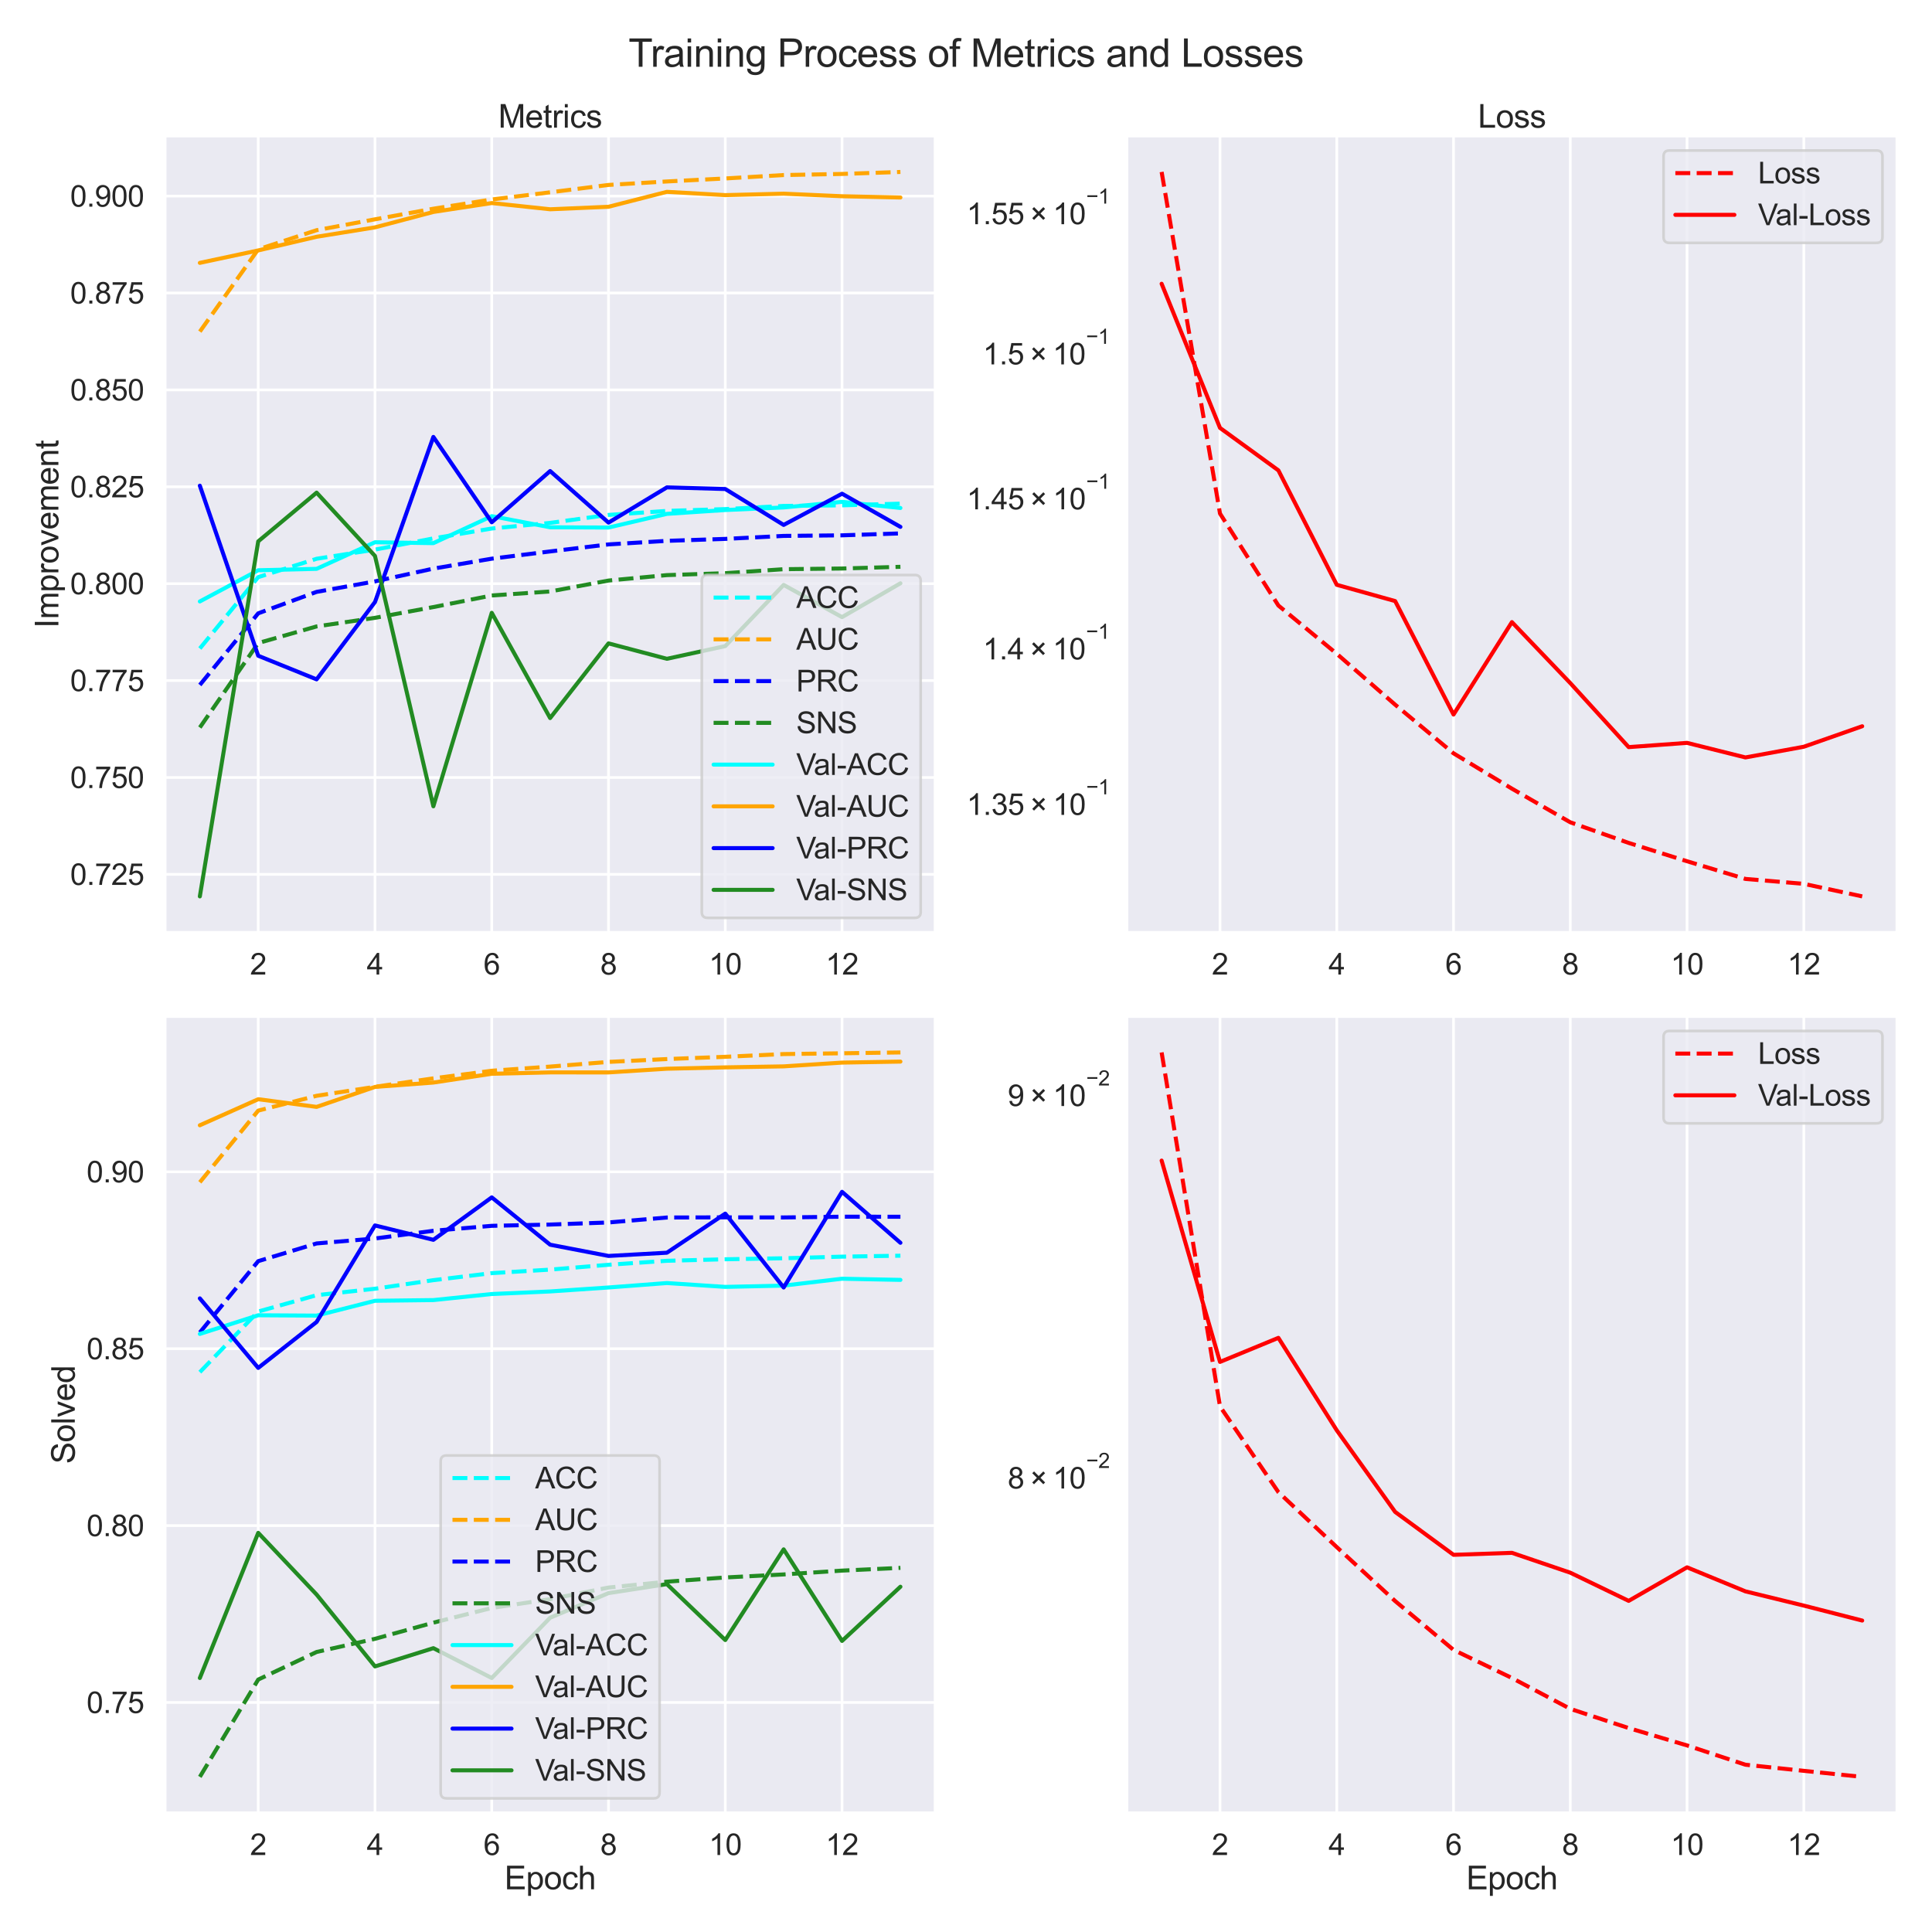 <?xml version="1.0" encoding="utf-8" standalone="no"?>
<!DOCTYPE svg PUBLIC "-//W3C//DTD SVG 1.1//EN"
  "http://www.w3.org/Graphics/SVG/1.1/DTD/svg11.dtd">
<svg xmlns:xlink="http://www.w3.org/1999/xlink" width="1440pt" height="1440pt" viewBox="0 0 1440 1440" xmlns="http://www.w3.org/2000/svg" version="1.1">
 <defs>
  <style type="text/css">*{stroke-linejoin: round; stroke-linecap: butt}</style>
 </defs>
 <g id="figure_1">
  <g id="patch_1">
   <path d="M 0 1440 
L 1440 1440 
L 1440 0 
L 0 0 
z
" style="fill: #ffffff"/>
  </g>
  <g id="axes_1">
   <g id="patch_2">
    <path d="M 122.843 695.122 
L 697.225 695.122 
L 697.225 101.164 
L 122.843 101.164 
z
" style="fill: #eaeaf2"/>
   </g>
   <g id="matplotlib.axis_1">
    <g id="xtick_1">
     <g id="line2d_1">
      <path d="M 192.465 695.122 
L 192.465 101.164 
" clip-path="url(#p980c957ffd)" style="fill: none; stroke: #ffffff; stroke-width: 2; stroke-linecap: round"/>
     </g>
     <g id="text_1">
      <!-- 2 -->
      <g style="fill: #262626" transform="translate(186.348 726.369) scale(0.22 -0.22)">
       <defs>
        <path id="ArialMT-32" d="M 3222 541 
L 3222 0 
L 194 0 
Q 188 203 259 391 
Q 375 700 629 1000 
Q 884 1300 1366 1694 
Q 2113 2306 2375 2664 
Q 2638 3022 2638 3341 
Q 2638 3675 2398 3904 
Q 2159 4134 1775 4134 
Q 1369 4134 1125 3890 
Q 881 3647 878 3216 
L 300 3275 
Q 359 3922 746 4261 
Q 1134 4600 1788 4600 
Q 2447 4600 2831 4234 
Q 3216 3869 3216 3328 
Q 3216 3053 3103 2787 
Q 2991 2522 2730 2228 
Q 2469 1934 1863 1422 
Q 1356 997 1212 845 
Q 1069 694 975 541 
L 3222 541 
z
" transform="scale(0.016)"/>
       </defs>
       <use xlink:href="#ArialMT-32"/>
      </g>
     </g>
    </g>
    <g id="xtick_2">
     <g id="line2d_2">
      <path d="M 279.492 695.122 
L 279.492 101.164 
" clip-path="url(#p980c957ffd)" style="fill: none; stroke: #ffffff; stroke-width: 2; stroke-linecap: round"/>
     </g>
     <g id="text_2">
      <!-- 4 -->
      <g style="fill: #262626" transform="translate(273.375 726.369) scale(0.22 -0.22)">
       <defs>
        <path id="ArialMT-34" d="M 2069 0 
L 2069 1097 
L 81 1097 
L 81 1613 
L 2172 4581 
L 2631 4581 
L 2631 1613 
L 3250 1613 
L 3250 1097 
L 2631 1097 
L 2631 0 
L 2069 0 
z
M 2069 1613 
L 2069 3678 
L 634 1613 
L 2069 1613 
z
" transform="scale(0.016)"/>
       </defs>
       <use xlink:href="#ArialMT-34"/>
      </g>
     </g>
    </g>
    <g id="xtick_3">
     <g id="line2d_3">
      <path d="M 366.52 695.122 
L 366.52 101.164 
" clip-path="url(#p980c957ffd)" style="fill: none; stroke: #ffffff; stroke-width: 2; stroke-linecap: round"/>
     </g>
     <g id="text_3">
      <!-- 6 -->
      <g style="fill: #262626" transform="translate(360.403 726.369) scale(0.22 -0.22)">
       <defs>
        <path id="ArialMT-36" d="M 3184 3459 
L 2625 3416 
Q 2550 3747 2413 3897 
Q 2184 4138 1850 4138 
Q 1581 4138 1378 3988 
Q 1113 3794 959 3422 
Q 806 3050 800 2363 
Q 1003 2672 1297 2822 
Q 1591 2972 1913 2972 
Q 2475 2972 2870 2558 
Q 3266 2144 3266 1488 
Q 3266 1056 3080 686 
Q 2894 316 2569 119 
Q 2244 -78 1831 -78 
Q 1128 -78 684 439 
Q 241 956 241 2144 
Q 241 3472 731 4075 
Q 1159 4600 1884 4600 
Q 2425 4600 2770 4297 
Q 3116 3994 3184 3459 
z
M 888 1484 
Q 888 1194 1011 928 
Q 1134 663 1356 523 
Q 1578 384 1822 384 
Q 2178 384 2434 671 
Q 2691 959 2691 1453 
Q 2691 1928 2437 2201 
Q 2184 2475 1800 2475 
Q 1419 2475 1153 2201 
Q 888 1928 888 1484 
z
" transform="scale(0.016)"/>
       </defs>
       <use xlink:href="#ArialMT-36"/>
      </g>
     </g>
    </g>
    <g id="xtick_4">
     <g id="line2d_4">
      <path d="M 453.547 695.122 
L 453.547 101.164 
" clip-path="url(#p980c957ffd)" style="fill: none; stroke: #ffffff; stroke-width: 2; stroke-linecap: round"/>
     </g>
     <g id="text_4">
      <!-- 8 -->
      <g style="fill: #262626" transform="translate(447.43 726.369) scale(0.22 -0.22)">
       <defs>
        <path id="ArialMT-38" d="M 1131 2484 
Q 781 2613 612 2850 
Q 444 3088 444 3419 
Q 444 3919 803 4259 
Q 1163 4600 1759 4600 
Q 2359 4600 2725 4251 
Q 3091 3903 3091 3403 
Q 3091 3084 2923 2848 
Q 2756 2613 2416 2484 
Q 2838 2347 3058 2040 
Q 3278 1734 3278 1309 
Q 3278 722 2862 322 
Q 2447 -78 1769 -78 
Q 1091 -78 675 323 
Q 259 725 259 1325 
Q 259 1772 486 2073 
Q 713 2375 1131 2484 
z
M 1019 3438 
Q 1019 3113 1228 2906 
Q 1438 2700 1772 2700 
Q 2097 2700 2305 2904 
Q 2513 3109 2513 3406 
Q 2513 3716 2298 3927 
Q 2084 4138 1766 4138 
Q 1444 4138 1231 3931 
Q 1019 3725 1019 3438 
z
M 838 1322 
Q 838 1081 952 856 
Q 1066 631 1291 507 
Q 1516 384 1775 384 
Q 2178 384 2440 643 
Q 2703 903 2703 1303 
Q 2703 1709 2433 1975 
Q 2163 2241 1756 2241 
Q 1359 2241 1098 1978 
Q 838 1716 838 1322 
z
" transform="scale(0.016)"/>
       </defs>
       <use xlink:href="#ArialMT-38"/>
      </g>
     </g>
    </g>
    <g id="xtick_5">
     <g id="line2d_5">
      <path d="M 540.575 695.122 
L 540.575 101.164 
" clip-path="url(#p980c957ffd)" style="fill: none; stroke: #ffffff; stroke-width: 2; stroke-linecap: round"/>
     </g>
     <g id="text_5">
      <!-- 10 -->
      <g style="fill: #262626" transform="translate(528.341 726.369) scale(0.22 -0.22)">
       <defs>
        <path id="ArialMT-31" d="M 2384 0 
L 1822 0 
L 1822 3584 
Q 1619 3391 1289 3197 
Q 959 3003 697 2906 
L 697 3450 
Q 1169 3672 1522 3987 
Q 1875 4303 2022 4600 
L 2384 4600 
L 2384 0 
z
" transform="scale(0.016)"/>
        <path id="ArialMT-30" d="M 266 2259 
Q 266 3072 433 3567 
Q 600 4063 929 4331 
Q 1259 4600 1759 4600 
Q 2128 4600 2406 4451 
Q 2684 4303 2865 4023 
Q 3047 3744 3150 3342 
Q 3253 2941 3253 2259 
Q 3253 1453 3087 958 
Q 2922 463 2592 192 
Q 2263 -78 1759 -78 
Q 1097 -78 719 397 
Q 266 969 266 2259 
z
M 844 2259 
Q 844 1131 1108 757 
Q 1372 384 1759 384 
Q 2147 384 2411 759 
Q 2675 1134 2675 2259 
Q 2675 3391 2411 3762 
Q 2147 4134 1753 4134 
Q 1366 4134 1134 3806 
Q 844 3388 844 2259 
z
" transform="scale(0.016)"/>
       </defs>
       <use xlink:href="#ArialMT-31"/>
       <use xlink:href="#ArialMT-30" x="55.615"/>
      </g>
     </g>
    </g>
    <g id="xtick_6">
     <g id="line2d_6">
      <path d="M 627.603 695.122 
L 627.603 101.164 
" clip-path="url(#p980c957ffd)" style="fill: none; stroke: #ffffff; stroke-width: 2; stroke-linecap: round"/>
     </g>
     <g id="text_6">
      <!-- 12 -->
      <g style="fill: #262626" transform="translate(615.369 726.369) scale(0.22 -0.22)">
       <use xlink:href="#ArialMT-31"/>
       <use xlink:href="#ArialMT-32" x="55.615"/>
      </g>
     </g>
    </g>
   </g>
   <g id="matplotlib.axis_2">
    <g id="ytick_1">
     <g id="line2d_7">
      <path d="M 122.843 651.695 
L 697.225 651.695 
" clip-path="url(#p980c957ffd)" style="fill: none; stroke: #ffffff; stroke-width: 2; stroke-linecap: round"/>
     </g>
     <g id="text_7">
      <!-- 0.725 -->
      <g style="fill: #262626" transform="translate(52.294 659.569) scale(0.22 -0.22)">
       <defs>
        <path id="ArialMT-2e" d="M 581 0 
L 581 641 
L 1222 641 
L 1222 0 
L 581 0 
z
" transform="scale(0.016)"/>
        <path id="ArialMT-37" d="M 303 3981 
L 303 4522 
L 3269 4522 
L 3269 4084 
Q 2831 3619 2401 2847 
Q 1972 2075 1738 1259 
Q 1569 684 1522 0 
L 944 0 
Q 953 541 1156 1306 
Q 1359 2072 1739 2783 
Q 2119 3494 2547 3981 
L 303 3981 
z
" transform="scale(0.016)"/>
        <path id="ArialMT-35" d="M 266 1200 
L 856 1250 
Q 922 819 1161 601 
Q 1400 384 1738 384 
Q 2144 384 2425 690 
Q 2706 997 2706 1503 
Q 2706 1984 2436 2262 
Q 2166 2541 1728 2541 
Q 1456 2541 1237 2417 
Q 1019 2294 894 2097 
L 366 2166 
L 809 4519 
L 3088 4519 
L 3088 3981 
L 1259 3981 
L 1013 2750 
Q 1425 3038 1878 3038 
Q 2478 3038 2890 2622 
Q 3303 2206 3303 1553 
Q 3303 931 2941 478 
Q 2500 -78 1738 -78 
Q 1113 -78 717 272 
Q 322 622 266 1200 
z
" transform="scale(0.016)"/>
       </defs>
       <use xlink:href="#ArialMT-30"/>
       <use xlink:href="#ArialMT-2e" x="55.615"/>
       <use xlink:href="#ArialMT-37" x="83.398"/>
       <use xlink:href="#ArialMT-32" x="139.014"/>
       <use xlink:href="#ArialMT-35" x="194.629"/>
      </g>
     </g>
    </g>
    <g id="ytick_2">
     <g id="line2d_8">
      <path d="M 122.843 579.476 
L 697.225 579.476 
" clip-path="url(#p980c957ffd)" style="fill: none; stroke: #ffffff; stroke-width: 2; stroke-linecap: round"/>
     </g>
     <g id="text_8">
      <!-- 0.750 -->
      <g style="fill: #262626" transform="translate(52.294 587.35) scale(0.22 -0.22)">
       <use xlink:href="#ArialMT-30"/>
       <use xlink:href="#ArialMT-2e" x="55.615"/>
       <use xlink:href="#ArialMT-37" x="83.398"/>
       <use xlink:href="#ArialMT-35" x="139.014"/>
       <use xlink:href="#ArialMT-30" x="194.629"/>
      </g>
     </g>
    </g>
    <g id="ytick_3">
     <g id="line2d_9">
      <path d="M 122.843 507.257 
L 697.225 507.257 
" clip-path="url(#p980c957ffd)" style="fill: none; stroke: #ffffff; stroke-width: 2; stroke-linecap: round"/>
     </g>
     <g id="text_9">
      <!-- 0.775 -->
      <g style="fill: #262626" transform="translate(52.294 515.131) scale(0.22 -0.22)">
       <use xlink:href="#ArialMT-30"/>
       <use xlink:href="#ArialMT-2e" x="55.615"/>
       <use xlink:href="#ArialMT-37" x="83.398"/>
       <use xlink:href="#ArialMT-37" x="139.014"/>
       <use xlink:href="#ArialMT-35" x="194.629"/>
      </g>
     </g>
    </g>
    <g id="ytick_4">
     <g id="line2d_10">
      <path d="M 122.843 435.038 
L 697.225 435.038 
" clip-path="url(#p980c957ffd)" style="fill: none; stroke: #ffffff; stroke-width: 2; stroke-linecap: round"/>
     </g>
     <g id="text_10">
      <!-- 0.800 -->
      <g style="fill: #262626" transform="translate(52.294 442.912) scale(0.22 -0.22)">
       <use xlink:href="#ArialMT-30"/>
       <use xlink:href="#ArialMT-2e" x="55.615"/>
       <use xlink:href="#ArialMT-38" x="83.398"/>
       <use xlink:href="#ArialMT-30" x="139.014"/>
       <use xlink:href="#ArialMT-30" x="194.629"/>
      </g>
     </g>
    </g>
    <g id="ytick_5">
     <g id="line2d_11">
      <path d="M 122.843 362.819 
L 697.225 362.819 
" clip-path="url(#p980c957ffd)" style="fill: none; stroke: #ffffff; stroke-width: 2; stroke-linecap: round"/>
     </g>
     <g id="text_11">
      <!-- 0.825 -->
      <g style="fill: #262626" transform="translate(52.294 370.693) scale(0.22 -0.22)">
       <use xlink:href="#ArialMT-30"/>
       <use xlink:href="#ArialMT-2e" x="55.615"/>
       <use xlink:href="#ArialMT-38" x="83.398"/>
       <use xlink:href="#ArialMT-32" x="139.014"/>
       <use xlink:href="#ArialMT-35" x="194.629"/>
      </g>
     </g>
    </g>
    <g id="ytick_6">
     <g id="line2d_12">
      <path d="M 122.843 290.6 
L 697.225 290.6 
" clip-path="url(#p980c957ffd)" style="fill: none; stroke: #ffffff; stroke-width: 2; stroke-linecap: round"/>
     </g>
     <g id="text_12">
      <!-- 0.850 -->
      <g style="fill: #262626" transform="translate(52.294 298.474) scale(0.22 -0.22)">
       <use xlink:href="#ArialMT-30"/>
       <use xlink:href="#ArialMT-2e" x="55.615"/>
       <use xlink:href="#ArialMT-38" x="83.398"/>
       <use xlink:href="#ArialMT-35" x="139.014"/>
       <use xlink:href="#ArialMT-30" x="194.629"/>
      </g>
     </g>
    </g>
    <g id="ytick_7">
     <g id="line2d_13">
      <path d="M 122.843 218.381 
L 697.225 218.381 
" clip-path="url(#p980c957ffd)" style="fill: none; stroke: #ffffff; stroke-width: 2; stroke-linecap: round"/>
     </g>
     <g id="text_13">
      <!-- 0.875 -->
      <g style="fill: #262626" transform="translate(52.294 226.255) scale(0.22 -0.22)">
       <use xlink:href="#ArialMT-30"/>
       <use xlink:href="#ArialMT-2e" x="55.615"/>
       <use xlink:href="#ArialMT-38" x="83.398"/>
       <use xlink:href="#ArialMT-37" x="139.014"/>
       <use xlink:href="#ArialMT-35" x="194.629"/>
      </g>
     </g>
    </g>
    <g id="ytick_8">
     <g id="line2d_14">
      <path d="M 122.843 146.163 
L 697.225 146.163 
" clip-path="url(#p980c957ffd)" style="fill: none; stroke: #ffffff; stroke-width: 2; stroke-linecap: round"/>
     </g>
     <g id="text_14">
      <!-- 0.900 -->
      <g style="fill: #262626" transform="translate(52.294 154.036) scale(0.22 -0.22)">
       <defs>
        <path id="ArialMT-39" d="M 350 1059 
L 891 1109 
Q 959 728 1153 556 
Q 1347 384 1650 384 
Q 1909 384 2104 503 
Q 2300 622 2425 820 
Q 2550 1019 2634 1356 
Q 2719 1694 2719 2044 
Q 2719 2081 2716 2156 
Q 2547 1888 2255 1720 
Q 1963 1553 1622 1553 
Q 1053 1553 659 1965 
Q 266 2378 266 3053 
Q 266 3750 677 4175 
Q 1088 4600 1706 4600 
Q 2153 4600 2523 4359 
Q 2894 4119 3086 3673 
Q 3278 3228 3278 2384 
Q 3278 1506 3087 986 
Q 2897 466 2520 194 
Q 2144 -78 1638 -78 
Q 1100 -78 759 220 
Q 419 519 350 1059 
z
M 2653 3081 
Q 2653 3566 2395 3850 
Q 2138 4134 1775 4134 
Q 1400 4134 1122 3828 
Q 844 3522 844 3034 
Q 844 2597 1108 2323 
Q 1372 2050 1759 2050 
Q 2150 2050 2401 2323 
Q 2653 2597 2653 3081 
z
" transform="scale(0.016)"/>
       </defs>
       <use xlink:href="#ArialMT-30"/>
       <use xlink:href="#ArialMT-2e" x="55.615"/>
       <use xlink:href="#ArialMT-39" x="83.398"/>
       <use xlink:href="#ArialMT-30" x="139.014"/>
       <use xlink:href="#ArialMT-30" x="194.629"/>
      </g>
     </g>
    </g>
    <g id="text_15">
     <!-- Improvement -->
     <g style="fill: #262626" transform="translate(43.524 468.163) rotate(-90) scale(0.24 -0.24)">
      <defs>
       <path id="ArialMT-49" d="M 597 0 
L 597 4581 
L 1203 4581 
L 1203 0 
L 597 0 
z
" transform="scale(0.016)"/>
       <path id="ArialMT-6d" d="M 422 0 
L 422 3319 
L 925 3319 
L 925 2853 
Q 1081 3097 1340 3245 
Q 1600 3394 1931 3394 
Q 2300 3394 2536 3241 
Q 2772 3088 2869 2813 
Q 3263 3394 3894 3394 
Q 4388 3394 4653 3120 
Q 4919 2847 4919 2278 
L 4919 0 
L 4359 0 
L 4359 2091 
Q 4359 2428 4304 2576 
Q 4250 2725 4106 2815 
Q 3963 2906 3769 2906 
Q 3419 2906 3187 2673 
Q 2956 2441 2956 1928 
L 2956 0 
L 2394 0 
L 2394 2156 
Q 2394 2531 2256 2718 
Q 2119 2906 1806 2906 
Q 1569 2906 1367 2781 
Q 1166 2656 1075 2415 
Q 984 2175 984 1722 
L 984 0 
L 422 0 
z
" transform="scale(0.016)"/>
       <path id="ArialMT-70" d="M 422 -1272 
L 422 3319 
L 934 3319 
L 934 2888 
Q 1116 3141 1344 3267 
Q 1572 3394 1897 3394 
Q 2322 3394 2647 3175 
Q 2972 2956 3137 2557 
Q 3303 2159 3303 1684 
Q 3303 1175 3120 767 
Q 2938 359 2589 142 
Q 2241 -75 1856 -75 
Q 1575 -75 1351 44 
Q 1128 163 984 344 
L 984 -1272 
L 422 -1272 
z
M 931 1641 
Q 931 1000 1190 694 
Q 1450 388 1819 388 
Q 2194 388 2461 705 
Q 2728 1022 2728 1688 
Q 2728 2322 2467 2637 
Q 2206 2953 1844 2953 
Q 1484 2953 1207 2617 
Q 931 2281 931 1641 
z
" transform="scale(0.016)"/>
       <path id="ArialMT-72" d="M 416 0 
L 416 3319 
L 922 3319 
L 922 2816 
Q 1116 3169 1280 3281 
Q 1444 3394 1641 3394 
Q 1925 3394 2219 3213 
L 2025 2691 
Q 1819 2813 1613 2813 
Q 1428 2813 1281 2702 
Q 1134 2591 1072 2394 
Q 978 2094 978 1738 
L 978 0 
L 416 0 
z
" transform="scale(0.016)"/>
       <path id="ArialMT-6f" d="M 213 1659 
Q 213 2581 725 3025 
Q 1153 3394 1769 3394 
Q 2453 3394 2887 2945 
Q 3322 2497 3322 1706 
Q 3322 1066 3130 698 
Q 2938 331 2570 128 
Q 2203 -75 1769 -75 
Q 1072 -75 642 372 
Q 213 819 213 1659 
z
M 791 1659 
Q 791 1022 1069 705 
Q 1347 388 1769 388 
Q 2188 388 2466 706 
Q 2744 1025 2744 1678 
Q 2744 2294 2464 2611 
Q 2184 2928 1769 2928 
Q 1347 2928 1069 2612 
Q 791 2297 791 1659 
z
" transform="scale(0.016)"/>
       <path id="ArialMT-76" d="M 1344 0 
L 81 3319 
L 675 3319 
L 1388 1331 
Q 1503 1009 1600 663 
Q 1675 925 1809 1294 
L 2547 3319 
L 3125 3319 
L 1869 0 
L 1344 0 
z
" transform="scale(0.016)"/>
       <path id="ArialMT-65" d="M 2694 1069 
L 3275 997 
Q 3138 488 2766 206 
Q 2394 -75 1816 -75 
Q 1088 -75 661 373 
Q 234 822 234 1631 
Q 234 2469 665 2931 
Q 1097 3394 1784 3394 
Q 2450 3394 2872 2941 
Q 3294 2488 3294 1666 
Q 3294 1616 3291 1516 
L 816 1516 
Q 847 969 1125 678 
Q 1403 388 1819 388 
Q 2128 388 2347 550 
Q 2566 713 2694 1069 
z
M 847 1978 
L 2700 1978 
Q 2663 2397 2488 2606 
Q 2219 2931 1791 2931 
Q 1403 2931 1139 2672 
Q 875 2413 847 1978 
z
" transform="scale(0.016)"/>
       <path id="ArialMT-6e" d="M 422 0 
L 422 3319 
L 928 3319 
L 928 2847 
Q 1294 3394 1984 3394 
Q 2284 3394 2536 3286 
Q 2788 3178 2913 3003 
Q 3038 2828 3088 2588 
Q 3119 2431 3119 2041 
L 3119 0 
L 2556 0 
L 2556 2019 
Q 2556 2363 2490 2533 
Q 2425 2703 2258 2804 
Q 2091 2906 1866 2906 
Q 1506 2906 1245 2678 
Q 984 2450 984 1813 
L 984 0 
L 422 0 
z
" transform="scale(0.016)"/>
       <path id="ArialMT-74" d="M 1650 503 
L 1731 6 
Q 1494 -44 1306 -44 
Q 1000 -44 831 53 
Q 663 150 594 308 
Q 525 466 525 972 
L 525 2881 
L 113 2881 
L 113 3319 
L 525 3319 
L 525 4141 
L 1084 4478 
L 1084 3319 
L 1650 3319 
L 1650 2881 
L 1084 2881 
L 1084 941 
Q 1084 700 1114 631 
Q 1144 563 1211 522 
Q 1278 481 1403 481 
Q 1497 481 1650 503 
z
" transform="scale(0.016)"/>
      </defs>
      <use xlink:href="#ArialMT-49"/>
      <use xlink:href="#ArialMT-6d" x="27.783"/>
      <use xlink:href="#ArialMT-70" x="111.084"/>
      <use xlink:href="#ArialMT-72" x="166.699"/>
      <use xlink:href="#ArialMT-6f" x="200"/>
      <use xlink:href="#ArialMT-76" x="255.615"/>
      <use xlink:href="#ArialMT-65" x="305.615"/>
      <use xlink:href="#ArialMT-6d" x="361.23"/>
      <use xlink:href="#ArialMT-65" x="444.531"/>
      <use xlink:href="#ArialMT-6e" x="500.146"/>
      <use xlink:href="#ArialMT-74" x="555.762"/>
     </g>
    </g>
   </g>
   <g id="line2d_15">
    <path d="M 148.951 483.349 
L 192.465 430.169 
L 235.978 416.47 
L 279.492 409.653 
L 323.006 401.276 
L 366.52 393.913 
L 410.034 389.734 
L 453.547 383.79 
L 497.061 380.8 
L 540.575 379.446 
L 584.089 377.094 
L 627.603 376.657 
L 671.116 375.378 
" clip-path="url(#p980c957ffd)" style="fill: none; stroke-dasharray: 11.1,4.8; stroke-dashoffset: 0; stroke: #00ffff; stroke-width: 3"/>
   </g>
   <g id="line2d_16">
    <path d="M 148.951 247.155 
L 192.465 185.825 
L 235.978 171.572 
L 279.492 163.458 
L 323.006 155.561 
L 366.52 148.692 
L 410.034 143.331 
L 453.547 137.843 
L 497.061 135.253 
L 540.575 133.009 
L 584.089 130.472 
L 627.603 129.644 
L 671.116 128.162 
" clip-path="url(#p980c957ffd)" style="fill: none; stroke-dasharray: 11.1,4.8; stroke-dashoffset: 0; stroke: #ffa500; stroke-width: 3"/>
   </g>
   <g id="line2d_17">
    <path d="M 148.951 510.525 
L 192.465 457.129 
L 235.978 441.157 
L 279.492 433.332 
L 323.006 423.805 
L 366.52 416.408 
L 410.034 411.007 
L 453.547 405.77 
L 497.061 403.116 
L 540.575 401.663 
L 584.089 399.438 
L 627.603 399 
L 671.116 397.571 
" clip-path="url(#p980c957ffd)" style="fill: none; stroke-dasharray: 11.1,4.8; stroke-dashoffset: 0; stroke: #0000ff; stroke-width: 3"/>
   </g>
   <g id="line2d_18">
    <path d="M 148.951 542.239 
L 192.465 479.291 
L 235.978 466.898 
L 279.492 460.499 
L 323.006 452.47 
L 366.52 443.825 
L 410.034 440.854 
L 453.547 432.709 
L 497.061 428.652 
L 540.575 427.215 
L 584.089 424.244 
L 627.603 423.733 
L 671.116 422.466 
" clip-path="url(#p980c957ffd)" style="fill: none; stroke-dasharray: 11.1,4.8; stroke-dashoffset: 0; stroke: #228b22; stroke-width: 3"/>
   </g>
   <g id="line2d_19">
    <path d="M 148.951 448.286 
L 192.465 425.031 
L 235.978 423.983 
L 279.492 404.159 
L 323.006 404.826 
L 366.52 384.716 
L 410.034 393.008 
L 453.547 393.199 
L 497.061 383.001 
L 540.575 380.141 
L 584.089 378.235 
L 627.603 374.042 
L 671.116 378.617 
" clip-path="url(#p980c957ffd)" style="fill: none; stroke: #00ffff; stroke-width: 3; stroke-linecap: round"/>
   </g>
   <g id="line2d_20">
    <path d="M 148.951 195.924 
L 192.465 186.648 
L 235.978 176.478 
L 279.492 169.458 
L 323.006 157.97 
L 366.52 151.342 
L 410.034 155.982 
L 453.547 154.118 
L 497.061 142.984 
L 540.575 145.424 
L 584.089 144.351 
L 627.603 146.266 
L 671.116 147.203 
" clip-path="url(#p980c957ffd)" style="fill: none; stroke: #ffa500; stroke-width: 3; stroke-linecap: round"/>
   </g>
   <g id="line2d_21">
    <path d="M 148.951 362.004 
L 192.465 488.759 
L 235.978 506.365 
L 279.492 448.711 
L 323.006 325.66 
L 366.52 389.273 
L 410.034 351.092 
L 453.547 389.531 
L 497.061 363.256 
L 540.575 364.485 
L 584.089 391.244 
L 627.603 367.981 
L 671.116 392.691 
" clip-path="url(#p980c957ffd)" style="fill: none; stroke: #0000ff; stroke-width: 3; stroke-linecap: round"/>
   </g>
   <g id="line2d_22">
    <path d="M 148.951 668.124 
L 192.465 403.492 
L 235.978 367.186 
L 279.492 414.384 
L 323.006 600.957 
L 366.52 456.741 
L 410.034 535.203 
L 453.547 479.534 
L 497.061 491.031 
L 540.575 481.551 
L 584.089 435.966 
L 627.603 459.969 
L 671.116 434.756 
" clip-path="url(#p980c957ffd)" style="fill: none; stroke: #228b22; stroke-width: 3; stroke-linecap: round"/>
   </g>
   <g id="patch_3">
    <path d="M 122.843 695.122 
L 122.843 101.164 
" style="fill: none; stroke: #ffffff; stroke-width: 2.5; stroke-linejoin: miter; stroke-linecap: square"/>
   </g>
   <g id="patch_4">
    <path d="M 697.225 695.122 
L 697.225 101.164 
" style="fill: none; stroke: #ffffff; stroke-width: 2.5; stroke-linejoin: miter; stroke-linecap: square"/>
   </g>
   <g id="patch_5">
    <path d="M 122.843 695.122 
L 697.225 695.122 
" style="fill: none; stroke: #ffffff; stroke-width: 2.5; stroke-linejoin: miter; stroke-linecap: square"/>
   </g>
   <g id="patch_6">
    <path d="M 122.843 101.164 
L 697.225 101.164 
" style="fill: none; stroke: #ffffff; stroke-width: 2.5; stroke-linejoin: miter; stroke-linecap: square"/>
   </g>
   <g id="text_16">
    <!-- Metrics -->
    <g style="fill: #262626" transform="translate(371.369 95.164) scale(0.24 -0.24)">
     <defs>
      <path id="ArialMT-4d" d="M 475 0 
L 475 4581 
L 1388 4581 
L 2472 1338 
Q 2622 884 2691 659 
Q 2769 909 2934 1394 
L 4031 4581 
L 4847 4581 
L 4847 0 
L 4263 0 
L 4263 3834 
L 2931 0 
L 2384 0 
L 1059 3900 
L 1059 0 
L 475 0 
z
" transform="scale(0.016)"/>
      <path id="ArialMT-69" d="M 425 3934 
L 425 4581 
L 988 4581 
L 988 3934 
L 425 3934 
z
M 425 0 
L 425 3319 
L 988 3319 
L 988 0 
L 425 0 
z
" transform="scale(0.016)"/>
      <path id="ArialMT-63" d="M 2588 1216 
L 3141 1144 
Q 3050 572 2676 248 
Q 2303 -75 1759 -75 
Q 1078 -75 664 370 
Q 250 816 250 1647 
Q 250 2184 428 2587 
Q 606 2991 970 3192 
Q 1334 3394 1763 3394 
Q 2303 3394 2647 3120 
Q 2991 2847 3088 2344 
L 2541 2259 
Q 2463 2594 2264 2762 
Q 2066 2931 1784 2931 
Q 1359 2931 1093 2626 
Q 828 2322 828 1663 
Q 828 994 1084 691 
Q 1341 388 1753 388 
Q 2084 388 2306 591 
Q 2528 794 2588 1216 
z
" transform="scale(0.016)"/>
      <path id="ArialMT-73" d="M 197 991 
L 753 1078 
Q 800 744 1014 566 
Q 1228 388 1613 388 
Q 2000 388 2187 545 
Q 2375 703 2375 916 
Q 2375 1106 2209 1216 
Q 2094 1291 1634 1406 
Q 1016 1563 777 1677 
Q 538 1791 414 1992 
Q 291 2194 291 2438 
Q 291 2659 392 2848 
Q 494 3038 669 3163 
Q 800 3259 1026 3326 
Q 1253 3394 1513 3394 
Q 1903 3394 2198 3281 
Q 2494 3169 2634 2976 
Q 2775 2784 2828 2463 
L 2278 2388 
Q 2241 2644 2061 2787 
Q 1881 2931 1553 2931 
Q 1166 2931 1000 2803 
Q 834 2675 834 2503 
Q 834 2394 903 2306 
Q 972 2216 1119 2156 
Q 1203 2125 1616 2013 
Q 2213 1853 2448 1751 
Q 2684 1650 2818 1456 
Q 2953 1263 2953 975 
Q 2953 694 2789 445 
Q 2625 197 2315 61 
Q 2006 -75 1616 -75 
Q 969 -75 630 194 
Q 291 463 197 991 
z
" transform="scale(0.016)"/>
     </defs>
     <use xlink:href="#ArialMT-4d"/>
     <use xlink:href="#ArialMT-65" x="83.301"/>
     <use xlink:href="#ArialMT-74" x="138.916"/>
     <use xlink:href="#ArialMT-72" x="166.699"/>
     <use xlink:href="#ArialMT-69" x="200"/>
     <use xlink:href="#ArialMT-63" x="222.217"/>
     <use xlink:href="#ArialMT-73" x="272.217"/>
    </g>
   </g>
   <g id="legend_1">
    <g id="patch_7">
     <path d="M 527.474 684.122 
L 681.825 684.122 
Q 686.225 684.122 686.225 679.722 
L 686.225 432.964 
Q 686.225 428.564 681.825 428.564 
L 527.474 428.564 
Q 523.074 428.564 523.074 432.964 
L 523.074 679.722 
Q 523.074 684.122 527.474 684.122 
z
" style="fill: #eaeaf2; opacity: 0.8; stroke: #cccccc; stroke-width: 2; stroke-linejoin: miter"/>
    </g>
    <g id="line2d_23">
     <path d="M 531.874 445.412 
L 553.874 445.412 
L 575.874 445.412 
" style="fill: none; stroke-dasharray: 11.1,4.8; stroke-dashoffset: 0; stroke: #00ffff; stroke-width: 3"/>
    </g>
    <g id="text_17">
     <!-- ACC -->
     <g style="fill: #262626" transform="translate(593.474 453.112) scale(0.22 -0.22)">
      <defs>
       <path id="ArialMT-41" d="M -9 0 
L 1750 4581 
L 2403 4581 
L 4278 0 
L 3588 0 
L 3053 1388 
L 1138 1388 
L 634 0 
L -9 0 
z
M 1313 1881 
L 2866 1881 
L 2388 3150 
Q 2169 3728 2063 4100 
Q 1975 3659 1816 3225 
L 1313 1881 
z
" transform="scale(0.016)"/>
       <path id="ArialMT-43" d="M 3763 1606 
L 4369 1453 
Q 4178 706 3683 314 
Q 3188 -78 2472 -78 
Q 1731 -78 1267 223 
Q 803 525 561 1097 
Q 319 1669 319 2325 
Q 319 3041 592 3573 
Q 866 4106 1370 4382 
Q 1875 4659 2481 4659 
Q 3169 4659 3637 4309 
Q 4106 3959 4291 3325 
L 3694 3184 
Q 3534 3684 3231 3912 
Q 2928 4141 2469 4141 
Q 1941 4141 1586 3887 
Q 1231 3634 1087 3207 
Q 944 2781 944 2328 
Q 944 1744 1114 1308 
Q 1284 872 1643 656 
Q 2003 441 2422 441 
Q 2931 441 3284 734 
Q 3638 1028 3763 1606 
z
" transform="scale(0.016)"/>
      </defs>
      <use xlink:href="#ArialMT-41"/>
      <use xlink:href="#ArialMT-43" x="66.699"/>
      <use xlink:href="#ArialMT-43" x="138.916"/>
     </g>
    </g>
    <g id="line2d_24">
     <path d="M 531.874 476.531 
L 553.874 476.531 
L 575.874 476.531 
" style="fill: none; stroke-dasharray: 11.1,4.8; stroke-dashoffset: 0; stroke: #ffa500; stroke-width: 3"/>
    </g>
    <g id="text_18">
     <!-- AUC -->
     <g style="fill: #262626" transform="translate(593.474 484.231) scale(0.22 -0.22)">
      <defs>
       <path id="ArialMT-55" d="M 3500 4581 
L 4106 4581 
L 4106 1934 
Q 4106 1244 3950 837 
Q 3794 431 3386 176 
Q 2978 -78 2316 -78 
Q 1672 -78 1262 144 
Q 853 366 678 786 
Q 503 1206 503 1934 
L 503 4581 
L 1109 4581 
L 1109 1938 
Q 1109 1341 1220 1058 
Q 1331 775 1601 622 
Q 1872 469 2263 469 
Q 2931 469 3215 772 
Q 3500 1075 3500 1938 
L 3500 4581 
z
" transform="scale(0.016)"/>
      </defs>
      <use xlink:href="#ArialMT-41"/>
      <use xlink:href="#ArialMT-55" x="66.699"/>
      <use xlink:href="#ArialMT-43" x="138.916"/>
     </g>
    </g>
    <g id="line2d_25">
     <path d="M 531.874 507.651 
L 553.874 507.651 
L 575.874 507.651 
" style="fill: none; stroke-dasharray: 11.1,4.8; stroke-dashoffset: 0; stroke: #0000ff; stroke-width: 3"/>
    </g>
    <g id="text_19">
     <!-- PRC -->
     <g style="fill: #262626" transform="translate(593.474 515.351) scale(0.22 -0.22)">
      <defs>
       <path id="ArialMT-50" d="M 494 0 
L 494 4581 
L 2222 4581 
Q 2678 4581 2919 4538 
Q 3256 4481 3484 4323 
Q 3713 4166 3852 3881 
Q 3991 3597 3991 3256 
Q 3991 2672 3619 2267 
Q 3247 1863 2275 1863 
L 1100 1863 
L 1100 0 
L 494 0 
z
M 1100 2403 
L 2284 2403 
Q 2872 2403 3119 2622 
Q 3366 2841 3366 3238 
Q 3366 3525 3220 3729 
Q 3075 3934 2838 4000 
Q 2684 4041 2272 4041 
L 1100 4041 
L 1100 2403 
z
" transform="scale(0.016)"/>
       <path id="ArialMT-52" d="M 503 0 
L 503 4581 
L 2534 4581 
Q 3147 4581 3465 4457 
Q 3784 4334 3975 4021 
Q 4166 3709 4166 3331 
Q 4166 2844 3850 2509 
Q 3534 2175 2875 2084 
Q 3116 1969 3241 1856 
Q 3506 1613 3744 1247 
L 4541 0 
L 3778 0 
L 3172 953 
Q 2906 1366 2734 1584 
Q 2563 1803 2427 1890 
Q 2291 1978 2150 2013 
Q 2047 2034 1813 2034 
L 1109 2034 
L 1109 0 
L 503 0 
z
M 1109 2559 
L 2413 2559 
Q 2828 2559 3062 2645 
Q 3297 2731 3419 2920 
Q 3541 3109 3541 3331 
Q 3541 3656 3305 3865 
Q 3069 4075 2559 4075 
L 1109 4075 
L 1109 2559 
z
" transform="scale(0.016)"/>
      </defs>
      <use xlink:href="#ArialMT-50"/>
      <use xlink:href="#ArialMT-52" x="66.699"/>
      <use xlink:href="#ArialMT-43" x="138.916"/>
     </g>
    </g>
    <g id="line2d_26">
     <path d="M 531.874 538.771 
L 553.874 538.771 
L 575.874 538.771 
" style="fill: none; stroke-dasharray: 11.1,4.8; stroke-dashoffset: 0; stroke: #228b22; stroke-width: 3"/>
    </g>
    <g id="text_20">
     <!-- SNS -->
     <g style="fill: #262626" transform="translate(593.474 546.471) scale(0.22 -0.22)">
      <defs>
       <path id="ArialMT-53" d="M 288 1472 
L 859 1522 
Q 900 1178 1048 958 
Q 1197 738 1509 602 
Q 1822 466 2213 466 
Q 2559 466 2825 569 
Q 3091 672 3220 851 
Q 3350 1031 3350 1244 
Q 3350 1459 3225 1620 
Q 3100 1781 2813 1891 
Q 2628 1963 1997 2114 
Q 1366 2266 1113 2400 
Q 784 2572 623 2826 
Q 463 3081 463 3397 
Q 463 3744 659 4045 
Q 856 4347 1234 4503 
Q 1613 4659 2075 4659 
Q 2584 4659 2973 4495 
Q 3363 4331 3572 4012 
Q 3781 3694 3797 3291 
L 3216 3247 
Q 3169 3681 2898 3903 
Q 2628 4125 2100 4125 
Q 1550 4125 1298 3923 
Q 1047 3722 1047 3438 
Q 1047 3191 1225 3031 
Q 1400 2872 2139 2705 
Q 2878 2538 3153 2413 
Q 3553 2228 3743 1945 
Q 3934 1663 3934 1294 
Q 3934 928 3725 604 
Q 3516 281 3123 101 
Q 2731 -78 2241 -78 
Q 1619 -78 1198 103 
Q 778 284 539 648 
Q 300 1013 288 1472 
z
" transform="scale(0.016)"/>
       <path id="ArialMT-4e" d="M 488 0 
L 488 4581 
L 1109 4581 
L 3516 984 
L 3516 4581 
L 4097 4581 
L 4097 0 
L 3475 0 
L 1069 3600 
L 1069 0 
L 488 0 
z
" transform="scale(0.016)"/>
      </defs>
      <use xlink:href="#ArialMT-53"/>
      <use xlink:href="#ArialMT-4e" x="66.699"/>
      <use xlink:href="#ArialMT-53" x="138.916"/>
     </g>
    </g>
    <g id="line2d_27">
     <path d="M 531.874 569.89 
L 553.874 569.89 
L 575.874 569.89 
" style="fill: none; stroke: #00ffff; stroke-width: 3; stroke-linecap: round"/>
    </g>
    <g id="text_21">
     <!-- Val-ACC -->
     <g style="fill: #262626" transform="translate(593.474 577.59) scale(0.22 -0.22)">
      <defs>
       <path id="ArialMT-56" d="M 1803 0 
L 28 4581 
L 684 4581 
L 1875 1253 
Q 2019 853 2116 503 
Q 2222 878 2363 1253 
L 3600 4581 
L 4219 4581 
L 2425 0 
L 1803 0 
z
" transform="scale(0.016)"/>
       <path id="ArialMT-61" d="M 2588 409 
Q 2275 144 1986 34 
Q 1697 -75 1366 -75 
Q 819 -75 525 192 
Q 231 459 231 875 
Q 231 1119 342 1320 
Q 453 1522 633 1644 
Q 813 1766 1038 1828 
Q 1203 1872 1538 1913 
Q 2219 1994 2541 2106 
Q 2544 2222 2544 2253 
Q 2544 2597 2384 2738 
Q 2169 2928 1744 2928 
Q 1347 2928 1158 2789 
Q 969 2650 878 2297 
L 328 2372 
Q 403 2725 575 2942 
Q 747 3159 1072 3276 
Q 1397 3394 1825 3394 
Q 2250 3394 2515 3294 
Q 2781 3194 2906 3042 
Q 3031 2891 3081 2659 
Q 3109 2516 3109 2141 
L 3109 1391 
Q 3109 606 3145 398 
Q 3181 191 3288 0 
L 2700 0 
Q 2613 175 2588 409 
z
M 2541 1666 
Q 2234 1541 1622 1453 
Q 1275 1403 1131 1340 
Q 988 1278 909 1158 
Q 831 1038 831 891 
Q 831 666 1001 516 
Q 1172 366 1500 366 
Q 1825 366 2078 508 
Q 2331 650 2450 897 
Q 2541 1088 2541 1459 
L 2541 1666 
z
" transform="scale(0.016)"/>
       <path id="ArialMT-6c" d="M 409 0 
L 409 4581 
L 972 4581 
L 972 0 
L 409 0 
z
" transform="scale(0.016)"/>
       <path id="ArialMT-2d" d="M 203 1375 
L 203 1941 
L 1931 1941 
L 1931 1375 
L 203 1375 
z
" transform="scale(0.016)"/>
      </defs>
      <use xlink:href="#ArialMT-56"/>
      <use xlink:href="#ArialMT-61" x="59.324"/>
      <use xlink:href="#ArialMT-6c" x="114.939"/>
      <use xlink:href="#ArialMT-2d" x="137.156"/>
      <use xlink:href="#ArialMT-41" x="170.457"/>
      <use xlink:href="#ArialMT-43" x="237.156"/>
      <use xlink:href="#ArialMT-43" x="309.373"/>
     </g>
    </g>
    <g id="line2d_28">
     <path d="M 531.874 601.01 
L 553.874 601.01 
L 575.874 601.01 
" style="fill: none; stroke: #ffa500; stroke-width: 3; stroke-linecap: round"/>
    </g>
    <g id="text_22">
     <!-- Val-AUC -->
     <g style="fill: #262626" transform="translate(593.474 608.71) scale(0.22 -0.22)">
      <use xlink:href="#ArialMT-56"/>
      <use xlink:href="#ArialMT-61" x="59.324"/>
      <use xlink:href="#ArialMT-6c" x="114.939"/>
      <use xlink:href="#ArialMT-2d" x="137.156"/>
      <use xlink:href="#ArialMT-41" x="170.457"/>
      <use xlink:href="#ArialMT-55" x="237.156"/>
      <use xlink:href="#ArialMT-43" x="309.373"/>
     </g>
    </g>
    <g id="line2d_29">
     <path d="M 531.874 632.13 
L 553.874 632.13 
L 575.874 632.13 
" style="fill: none; stroke: #0000ff; stroke-width: 3; stroke-linecap: round"/>
    </g>
    <g id="text_23">
     <!-- Val-PRC -->
     <g style="fill: #262626" transform="translate(593.474 639.83) scale(0.22 -0.22)">
      <use xlink:href="#ArialMT-56"/>
      <use xlink:href="#ArialMT-61" x="59.324"/>
      <use xlink:href="#ArialMT-6c" x="114.939"/>
      <use xlink:href="#ArialMT-2d" x="137.156"/>
      <use xlink:href="#ArialMT-50" x="170.457"/>
      <use xlink:href="#ArialMT-52" x="237.156"/>
      <use xlink:href="#ArialMT-43" x="309.373"/>
     </g>
    </g>
    <g id="line2d_30">
     <path d="M 531.874 663.249 
L 553.874 663.249 
L 575.874 663.249 
" style="fill: none; stroke: #228b22; stroke-width: 3; stroke-linecap: round"/>
    </g>
    <g id="text_24">
     <!-- Val-SNS -->
     <g style="fill: #262626" transform="translate(593.474 670.949) scale(0.22 -0.22)">
      <use xlink:href="#ArialMT-56"/>
      <use xlink:href="#ArialMT-61" x="59.324"/>
      <use xlink:href="#ArialMT-6c" x="114.939"/>
      <use xlink:href="#ArialMT-2d" x="137.156"/>
      <use xlink:href="#ArialMT-53" x="170.457"/>
      <use xlink:href="#ArialMT-4e" x="237.156"/>
      <use xlink:href="#ArialMT-53" x="309.373"/>
     </g>
    </g>
   </g>
  </g>
  <g id="axes_2">
   <g id="patch_8">
    <path d="M 839.698 695.122 
L 1414.08 695.122 
L 1414.08 101.164 
L 839.698 101.164 
z
" style="fill: #eaeaf2"/>
   </g>
   <g id="matplotlib.axis_3">
    <g id="xtick_7">
     <g id="line2d_31">
      <path d="M 909.32 695.122 
L 909.32 101.164 
" clip-path="url(#pa024f8af36)" style="fill: none; stroke: #ffffff; stroke-width: 2; stroke-linecap: round"/>
     </g>
     <g id="text_25">
      <!-- 2 -->
      <g style="fill: #262626" transform="translate(903.203 726.369) scale(0.22 -0.22)">
       <use xlink:href="#ArialMT-32"/>
      </g>
     </g>
    </g>
    <g id="xtick_8">
     <g id="line2d_32">
      <path d="M 996.347 695.122 
L 996.347 101.164 
" clip-path="url(#pa024f8af36)" style="fill: none; stroke: #ffffff; stroke-width: 2; stroke-linecap: round"/>
     </g>
     <g id="text_26">
      <!-- 4 -->
      <g style="fill: #262626" transform="translate(990.23 726.369) scale(0.22 -0.22)">
       <use xlink:href="#ArialMT-34"/>
      </g>
     </g>
    </g>
    <g id="xtick_9">
     <g id="line2d_33">
      <path d="M 1083.375 695.122 
L 1083.375 101.164 
" clip-path="url(#pa024f8af36)" style="fill: none; stroke: #ffffff; stroke-width: 2; stroke-linecap: round"/>
     </g>
     <g id="text_27">
      <!-- 6 -->
      <g style="fill: #262626" transform="translate(1077.258 726.369) scale(0.22 -0.22)">
       <use xlink:href="#ArialMT-36"/>
      </g>
     </g>
    </g>
    <g id="xtick_10">
     <g id="line2d_34">
      <path d="M 1170.403 695.122 
L 1170.403 101.164 
" clip-path="url(#pa024f8af36)" style="fill: none; stroke: #ffffff; stroke-width: 2; stroke-linecap: round"/>
     </g>
     <g id="text_28">
      <!-- 8 -->
      <g style="fill: #262626" transform="translate(1164.286 726.369) scale(0.22 -0.22)">
       <use xlink:href="#ArialMT-38"/>
      </g>
     </g>
    </g>
    <g id="xtick_11">
     <g id="line2d_35">
      <path d="M 1257.43 695.122 
L 1257.43 101.164 
" clip-path="url(#pa024f8af36)" style="fill: none; stroke: #ffffff; stroke-width: 2; stroke-linecap: round"/>
     </g>
     <g id="text_29">
      <!-- 10 -->
      <g style="fill: #262626" transform="translate(1245.196 726.369) scale(0.22 -0.22)">
       <use xlink:href="#ArialMT-31"/>
       <use xlink:href="#ArialMT-30" x="55.615"/>
      </g>
     </g>
    </g>
    <g id="xtick_12">
     <g id="line2d_36">
      <path d="M 1344.458 695.122 
L 1344.458 101.164 
" clip-path="url(#pa024f8af36)" style="fill: none; stroke: #ffffff; stroke-width: 2; stroke-linecap: round"/>
     </g>
     <g id="text_30">
      <!-- 12 -->
      <g style="fill: #262626" transform="translate(1332.224 726.369) scale(0.22 -0.22)">
       <use xlink:href="#ArialMT-31"/>
       <use xlink:href="#ArialMT-32" x="55.615"/>
      </g>
     </g>
    </g>
   </g>
   <g id="matplotlib.axis_4">
    <g id="ytick_9">
     <g id="text_31">
      <!-- $\mathdefault{1.35\times10^{-1}}$ -->
      <g style="fill: #262626" transform="translate(720.498 607.593) scale(0.22 -0.22)">
       <defs>
        <path id="ArialMT-33" d="M 269 1209 
L 831 1284 
Q 928 806 1161 595 
Q 1394 384 1728 384 
Q 2125 384 2398 659 
Q 2672 934 2672 1341 
Q 2672 1728 2419 1979 
Q 2166 2231 1775 2231 
Q 1616 2231 1378 2169 
L 1441 2663 
Q 1497 2656 1531 2656 
Q 1891 2656 2178 2843 
Q 2466 3031 2466 3422 
Q 2466 3731 2256 3934 
Q 2047 4138 1716 4138 
Q 1388 4138 1169 3931 
Q 950 3725 888 3313 
L 325 3413 
Q 428 3978 793 4289 
Q 1159 4600 1703 4600 
Q 2078 4600 2393 4439 
Q 2709 4278 2876 4000 
Q 3044 3722 3044 3409 
Q 3044 3113 2884 2869 
Q 2725 2625 2413 2481 
Q 2819 2388 3044 2092 
Q 3269 1797 3269 1353 
Q 3269 753 2831 336 
Q 2394 -81 1725 -81 
Q 1122 -81 723 278 
Q 325 638 269 1209 
z
" transform="scale(0.016)"/>
        <path id="ArialMT-d7" d="M 503 1278 
L 1488 2263 
L 506 3244 
L 888 3625 
L 1869 2644 
L 2847 3622 
L 3222 3244 
L 2247 2266 
L 3228 1284 
L 2847 903 
L 1866 1884 
L 881 900 
L 503 1278 
z
" transform="scale(0.016)"/>
        <path id="ArialMT-2212" d="M 3381 1997 
L 356 1997 
L 356 2522 
L 3381 2522 
L 3381 1997 
z
" transform="scale(0.016)"/>
       </defs>
       <use xlink:href="#ArialMT-31" transform="translate(0 0.994)"/>
       <use xlink:href="#ArialMT-2e" transform="translate(55.615 0.994)"/>
       <use xlink:href="#ArialMT-33" transform="translate(83.398 0.994)"/>
       <use xlink:href="#ArialMT-35" transform="translate(139.014 0.994)"/>
       <use xlink:href="#ArialMT-d7" transform="translate(214.111 0.994)"/>
       <use xlink:href="#ArialMT-31" transform="translate(291.992 0.994)"/>
       <use xlink:href="#ArialMT-30" transform="translate(347.607 0.994)"/>
       <use xlink:href="#ArialMT-2212" transform="translate(404.965 70.688) scale(0.7)"/>
       <use xlink:href="#ArialMT-31" transform="translate(445.844 70.688) scale(0.7)"/>
      </g>
     </g>
    </g>
    <g id="ytick_10">
     <g id="text_32">
      <!-- $\mathdefault{1.4\times10^{-1}}$ -->
      <g style="fill: #262626" transform="translate(732.598 491.692) scale(0.22 -0.22)">
       <use xlink:href="#ArialMT-31" transform="translate(0 0.994)"/>
       <use xlink:href="#ArialMT-2e" transform="translate(55.615 0.994)"/>
       <use xlink:href="#ArialMT-34" transform="translate(83.398 0.994)"/>
       <use xlink:href="#ArialMT-d7" transform="translate(158.496 0.994)"/>
       <use xlink:href="#ArialMT-31" transform="translate(236.377 0.994)"/>
       <use xlink:href="#ArialMT-30" transform="translate(291.992 0.994)"/>
       <use xlink:href="#ArialMT-2212" transform="translate(349.35 70.688) scale(0.7)"/>
       <use xlink:href="#ArialMT-31" transform="translate(390.229 70.688) scale(0.7)"/>
      </g>
     </g>
    </g>
    <g id="ytick_11">
     <g id="text_33">
      <!-- $\mathdefault{1.45\times10^{-1}}$ -->
      <g style="fill: #262626" transform="translate(720.498 379.858) scale(0.22 -0.22)">
       <use xlink:href="#ArialMT-31" transform="translate(0 0.994)"/>
       <use xlink:href="#ArialMT-2e" transform="translate(55.615 0.994)"/>
       <use xlink:href="#ArialMT-34" transform="translate(83.398 0.994)"/>
       <use xlink:href="#ArialMT-35" transform="translate(139.014 0.994)"/>
       <use xlink:href="#ArialMT-d7" transform="translate(214.111 0.994)"/>
       <use xlink:href="#ArialMT-31" transform="translate(291.992 0.994)"/>
       <use xlink:href="#ArialMT-30" transform="translate(347.607 0.994)"/>
       <use xlink:href="#ArialMT-2212" transform="translate(404.965 70.688) scale(0.7)"/>
       <use xlink:href="#ArialMT-31" transform="translate(445.844 70.688) scale(0.7)"/>
      </g>
     </g>
    </g>
    <g id="ytick_12">
     <g id="text_34">
      <!-- $\mathdefault{1.5\times10^{-1}}$ -->
      <g style="fill: #262626" transform="translate(732.598 271.816) scale(0.22 -0.22)">
       <use xlink:href="#ArialMT-31" transform="translate(0 0.994)"/>
       <use xlink:href="#ArialMT-2e" transform="translate(55.615 0.994)"/>
       <use xlink:href="#ArialMT-35" transform="translate(83.398 0.994)"/>
       <use xlink:href="#ArialMT-d7" transform="translate(158.496 0.994)"/>
       <use xlink:href="#ArialMT-31" transform="translate(236.377 0.994)"/>
       <use xlink:href="#ArialMT-30" transform="translate(291.992 0.994)"/>
       <use xlink:href="#ArialMT-2212" transform="translate(349.35 70.688) scale(0.7)"/>
       <use xlink:href="#ArialMT-31" transform="translate(390.229 70.688) scale(0.7)"/>
      </g>
     </g>
    </g>
    <g id="ytick_13">
     <g id="text_35">
      <!-- $\mathdefault{1.55\times10^{-1}}$ -->
      <g style="fill: #262626" transform="translate(720.498 167.318) scale(0.22 -0.22)">
       <use xlink:href="#ArialMT-31" transform="translate(0 0.994)"/>
       <use xlink:href="#ArialMT-2e" transform="translate(55.615 0.994)"/>
       <use xlink:href="#ArialMT-35" transform="translate(83.398 0.994)"/>
       <use xlink:href="#ArialMT-35" transform="translate(139.014 0.994)"/>
       <use xlink:href="#ArialMT-d7" transform="translate(214.111 0.994)"/>
       <use xlink:href="#ArialMT-31" transform="translate(291.992 0.994)"/>
       <use xlink:href="#ArialMT-30" transform="translate(347.607 0.994)"/>
       <use xlink:href="#ArialMT-2212" transform="translate(404.965 70.688) scale(0.7)"/>
       <use xlink:href="#ArialMT-31" transform="translate(445.844 70.688) scale(0.7)"/>
      </g>
     </g>
    </g>
   </g>
   <g id="line2d_37">
    <path d="M 865.806 128.162 
L 909.32 382.775 
L 952.834 451.316 
L 996.347 487.288 
L 1039.861 525.227 
L 1083.375 561.487 
L 1126.889 587.81 
L 1170.403 612.897 
L 1213.916 628.262 
L 1257.43 641.919 
L 1300.944 655.094 
L 1344.458 658.752 
L 1387.972 668.124 
" clip-path="url(#pa024f8af36)" style="fill: none; stroke-dasharray: 11.1,4.8; stroke-dashoffset: 0; stroke: #ff0000; stroke-width: 3"/>
   </g>
   <g id="line2d_38">
    <path d="M 865.806 211.497 
L 909.32 318.939 
L 952.834 350.586 
L 996.347 435.887 
L 1039.861 448.009 
L 1083.375 532.577 
L 1126.889 463.692 
L 1170.403 509.136 
L 1213.916 556.859 
L 1257.43 553.696 
L 1300.944 564.552 
L 1344.458 556.575 
L 1387.972 541.304 
" clip-path="url(#pa024f8af36)" style="fill: none; stroke: #ff0000; stroke-width: 3; stroke-linecap: round"/>
   </g>
   <g id="patch_9">
    <path d="M 839.698 695.122 
L 839.698 101.164 
" style="fill: none; stroke: #ffffff; stroke-width: 2.5; stroke-linejoin: miter; stroke-linecap: square"/>
   </g>
   <g id="patch_10">
    <path d="M 1414.08 695.122 
L 1414.08 101.164 
" style="fill: none; stroke: #ffffff; stroke-width: 2.5; stroke-linejoin: miter; stroke-linecap: square"/>
   </g>
   <g id="patch_11">
    <path d="M 839.698 695.122 
L 1414.08 695.122 
" style="fill: none; stroke: #ffffff; stroke-width: 2.5; stroke-linejoin: miter; stroke-linecap: square"/>
   </g>
   <g id="patch_12">
    <path d="M 839.698 101.164 
L 1414.08 101.164 
" style="fill: none; stroke: #ffffff; stroke-width: 2.5; stroke-linejoin: miter; stroke-linecap: square"/>
   </g>
   <g id="text_36">
    <!-- Loss -->
    <g style="fill: #262626" transform="translate(1101.543 95.164) scale(0.24 -0.24)">
     <defs>
      <path id="ArialMT-4c" d="M 469 0 
L 469 4581 
L 1075 4581 
L 1075 541 
L 3331 541 
L 3331 0 
L 469 0 
z
" transform="scale(0.016)"/>
     </defs>
     <use xlink:href="#ArialMT-4c"/>
     <use xlink:href="#ArialMT-6f" x="55.615"/>
     <use xlink:href="#ArialMT-73" x="111.23"/>
     <use xlink:href="#ArialMT-73" x="161.23"/>
    </g>
   </g>
   <g id="legend_2">
    <g id="patch_13">
     <path d="M 1244.312 181.003 
L 1398.68 181.003 
Q 1403.08 181.003 1403.08 176.603 
L 1403.08 116.564 
Q 1403.08 112.164 1398.68 112.164 
L 1244.312 112.164 
Q 1239.912 112.164 1239.912 116.564 
L 1239.912 176.603 
Q 1239.912 181.003 1244.312 181.003 
z
" style="fill: #eaeaf2; opacity: 0.8; stroke: #cccccc; stroke-width: 2; stroke-linejoin: miter"/>
    </g>
    <g id="line2d_39">
     <path d="M 1248.712 129.011 
L 1270.712 129.011 
L 1292.712 129.011 
" style="fill: none; stroke-dasharray: 11.1,4.8; stroke-dashoffset: 0; stroke: #ff0000; stroke-width: 3"/>
    </g>
    <g id="text_37">
     <!-- Loss -->
     <g style="fill: #262626" transform="translate(1310.312 136.711) scale(0.22 -0.22)">
      <use xlink:href="#ArialMT-4c"/>
      <use xlink:href="#ArialMT-6f" x="55.615"/>
      <use xlink:href="#ArialMT-73" x="111.23"/>
      <use xlink:href="#ArialMT-73" x="161.23"/>
     </g>
    </g>
    <g id="line2d_40">
     <path d="M 1248.712 160.131 
L 1270.712 160.131 
L 1292.712 160.131 
" style="fill: none; stroke: #ff0000; stroke-width: 3; stroke-linecap: round"/>
    </g>
    <g id="text_38">
     <!-- Val-Loss -->
     <g style="fill: #262626" transform="translate(1310.312 167.831) scale(0.22 -0.22)">
      <use xlink:href="#ArialMT-56"/>
      <use xlink:href="#ArialMT-61" x="59.324"/>
      <use xlink:href="#ArialMT-6c" x="114.939"/>
      <use xlink:href="#ArialMT-2d" x="137.156"/>
      <use xlink:href="#ArialMT-4c" x="170.457"/>
      <use xlink:href="#ArialMT-6f" x="226.072"/>
      <use xlink:href="#ArialMT-73" x="281.688"/>
      <use xlink:href="#ArialMT-73" x="331.688"/>
     </g>
    </g>
   </g>
  </g>
  <g id="axes_3">
   <g id="patch_14">
    <path d="M 122.843 1351.38 
L 697.225 1351.38 
L 697.225 757.422 
L 122.843 757.422 
z
" style="fill: #eaeaf2"/>
   </g>
   <g id="matplotlib.axis_5">
    <g id="xtick_13">
     <g id="line2d_41">
      <path d="M 192.465 1351.38 
L 192.465 757.422 
" clip-path="url(#p6ce05ea529)" style="fill: none; stroke: #ffffff; stroke-width: 2; stroke-linecap: round"/>
     </g>
     <g id="text_39">
      <!-- 2 -->
      <g style="fill: #262626" transform="translate(186.348 1382.627) scale(0.22 -0.22)">
       <use xlink:href="#ArialMT-32"/>
      </g>
     </g>
    </g>
    <g id="xtick_14">
     <g id="line2d_42">
      <path d="M 279.492 1351.38 
L 279.492 757.422 
" clip-path="url(#p6ce05ea529)" style="fill: none; stroke: #ffffff; stroke-width: 2; stroke-linecap: round"/>
     </g>
     <g id="text_40">
      <!-- 4 -->
      <g style="fill: #262626" transform="translate(273.375 1382.627) scale(0.22 -0.22)">
       <use xlink:href="#ArialMT-34"/>
      </g>
     </g>
    </g>
    <g id="xtick_15">
     <g id="line2d_43">
      <path d="M 366.52 1351.38 
L 366.52 757.422 
" clip-path="url(#p6ce05ea529)" style="fill: none; stroke: #ffffff; stroke-width: 2; stroke-linecap: round"/>
     </g>
     <g id="text_41">
      <!-- 6 -->
      <g style="fill: #262626" transform="translate(360.403 1382.627) scale(0.22 -0.22)">
       <use xlink:href="#ArialMT-36"/>
      </g>
     </g>
    </g>
    <g id="xtick_16">
     <g id="line2d_44">
      <path d="M 453.547 1351.38 
L 453.547 757.422 
" clip-path="url(#p6ce05ea529)" style="fill: none; stroke: #ffffff; stroke-width: 2; stroke-linecap: round"/>
     </g>
     <g id="text_42">
      <!-- 8 -->
      <g style="fill: #262626" transform="translate(447.43 1382.627) scale(0.22 -0.22)">
       <use xlink:href="#ArialMT-38"/>
      </g>
     </g>
    </g>
    <g id="xtick_17">
     <g id="line2d_45">
      <path d="M 540.575 1351.38 
L 540.575 757.422 
" clip-path="url(#p6ce05ea529)" style="fill: none; stroke: #ffffff; stroke-width: 2; stroke-linecap: round"/>
     </g>
     <g id="text_43">
      <!-- 10 -->
      <g style="fill: #262626" transform="translate(528.341 1382.627) scale(0.22 -0.22)">
       <use xlink:href="#ArialMT-31"/>
       <use xlink:href="#ArialMT-30" x="55.615"/>
      </g>
     </g>
    </g>
    <g id="xtick_18">
     <g id="line2d_46">
      <path d="M 627.603 1351.38 
L 627.603 757.422 
" clip-path="url(#p6ce05ea529)" style="fill: none; stroke: #ffffff; stroke-width: 2; stroke-linecap: round"/>
     </g>
     <g id="text_44">
      <!-- 12 -->
      <g style="fill: #262626" transform="translate(615.369 1382.627) scale(0.22 -0.22)">
       <use xlink:href="#ArialMT-31"/>
       <use xlink:href="#ArialMT-32" x="55.615"/>
      </g>
     </g>
    </g>
    <g id="text_45">
     <!-- Epoch -->
     <g style="fill: #262626" transform="translate(376.01 1408.178) scale(0.24 -0.24)">
      <defs>
       <path id="ArialMT-45" d="M 506 0 
L 506 4581 
L 3819 4581 
L 3819 4041 
L 1113 4041 
L 1113 2638 
L 3647 2638 
L 3647 2100 
L 1113 2100 
L 1113 541 
L 3925 541 
L 3925 0 
L 506 0 
z
" transform="scale(0.016)"/>
       <path id="ArialMT-68" d="M 422 0 
L 422 4581 
L 984 4581 
L 984 2938 
Q 1378 3394 1978 3394 
Q 2347 3394 2619 3248 
Q 2891 3103 3008 2847 
Q 3125 2591 3125 2103 
L 3125 0 
L 2563 0 
L 2563 2103 
Q 2563 2525 2380 2717 
Q 2197 2909 1863 2909 
Q 1613 2909 1392 2779 
Q 1172 2650 1078 2428 
Q 984 2206 984 1816 
L 984 0 
L 422 0 
z
" transform="scale(0.016)"/>
      </defs>
      <use xlink:href="#ArialMT-45"/>
      <use xlink:href="#ArialMT-70" x="66.699"/>
      <use xlink:href="#ArialMT-6f" x="122.314"/>
      <use xlink:href="#ArialMT-63" x="177.93"/>
      <use xlink:href="#ArialMT-68" x="227.93"/>
     </g>
    </g>
   </g>
   <g id="matplotlib.axis_6">
    <g id="ytick_14">
     <g id="line2d_47">
      <path d="M 122.843 1268.938 
L 697.225 1268.938 
" clip-path="url(#p6ce05ea529)" style="fill: none; stroke: #ffffff; stroke-width: 2; stroke-linecap: round"/>
     </g>
     <g id="text_46">
      <!-- 0.75 -->
      <g style="fill: #262626" transform="translate(64.528 1276.811) scale(0.22 -0.22)">
       <use xlink:href="#ArialMT-30"/>
       <use xlink:href="#ArialMT-2e" x="55.615"/>
       <use xlink:href="#ArialMT-37" x="83.398"/>
       <use xlink:href="#ArialMT-35" x="139.014"/>
      </g>
     </g>
    </g>
    <g id="ytick_15">
     <g id="line2d_48">
      <path d="M 122.843 1137.09 
L 697.225 1137.09 
" clip-path="url(#p6ce05ea529)" style="fill: none; stroke: #ffffff; stroke-width: 2; stroke-linecap: round"/>
     </g>
     <g id="text_47">
      <!-- 0.80 -->
      <g style="fill: #262626" transform="translate(64.528 1144.964) scale(0.22 -0.22)">
       <use xlink:href="#ArialMT-30"/>
       <use xlink:href="#ArialMT-2e" x="55.615"/>
       <use xlink:href="#ArialMT-38" x="83.398"/>
       <use xlink:href="#ArialMT-30" x="139.014"/>
      </g>
     </g>
    </g>
    <g id="ytick_16">
     <g id="line2d_49">
      <path d="M 122.843 1005.242 
L 697.225 1005.242 
" clip-path="url(#p6ce05ea529)" style="fill: none; stroke: #ffffff; stroke-width: 2; stroke-linecap: round"/>
     </g>
     <g id="text_48">
      <!-- 0.85 -->
      <g style="fill: #262626" transform="translate(64.528 1013.116) scale(0.22 -0.22)">
       <use xlink:href="#ArialMT-30"/>
       <use xlink:href="#ArialMT-2e" x="55.615"/>
       <use xlink:href="#ArialMT-38" x="83.398"/>
       <use xlink:href="#ArialMT-35" x="139.014"/>
      </g>
     </g>
    </g>
    <g id="ytick_17">
     <g id="line2d_50">
      <path d="M 122.843 873.395 
L 697.225 873.395 
" clip-path="url(#p6ce05ea529)" style="fill: none; stroke: #ffffff; stroke-width: 2; stroke-linecap: round"/>
     </g>
     <g id="text_49">
      <!-- 0.90 -->
      <g style="fill: #262626" transform="translate(64.528 881.268) scale(0.22 -0.22)">
       <use xlink:href="#ArialMT-30"/>
       <use xlink:href="#ArialMT-2e" x="55.615"/>
       <use xlink:href="#ArialMT-39" x="83.398"/>
       <use xlink:href="#ArialMT-30" x="139.014"/>
      </g>
     </g>
    </g>
    <g id="text_50">
     <!-- Solved -->
     <g style="fill: #262626" transform="translate(55.758 1091.091) rotate(-90) scale(0.24 -0.24)">
      <defs>
       <path id="ArialMT-64" d="M 2575 0 
L 2575 419 
Q 2259 -75 1647 -75 
Q 1250 -75 917 144 
Q 584 363 401 755 
Q 219 1147 219 1656 
Q 219 2153 384 2558 
Q 550 2963 881 3178 
Q 1213 3394 1622 3394 
Q 1922 3394 2156 3267 
Q 2391 3141 2538 2938 
L 2538 4581 
L 3097 4581 
L 3097 0 
L 2575 0 
z
M 797 1656 
Q 797 1019 1065 703 
Q 1334 388 1700 388 
Q 2069 388 2326 689 
Q 2584 991 2584 1609 
Q 2584 2291 2321 2609 
Q 2059 2928 1675 2928 
Q 1300 2928 1048 2622 
Q 797 2316 797 1656 
z
" transform="scale(0.016)"/>
      </defs>
      <use xlink:href="#ArialMT-53"/>
      <use xlink:href="#ArialMT-6f" x="66.699"/>
      <use xlink:href="#ArialMT-6c" x="122.314"/>
      <use xlink:href="#ArialMT-76" x="144.531"/>
      <use xlink:href="#ArialMT-65" x="194.531"/>
      <use xlink:href="#ArialMT-64" x="250.146"/>
     </g>
    </g>
   </g>
   <g id="line2d_51">
    <path d="M 148.951 1022.73 
L 192.465 977.532 
L 235.978 965.357 
L 279.492 960.549 
L 323.006 954.157 
L 366.52 948.928 
L 410.034 946.3 
L 453.547 942.692 
L 497.061 939.72 
L 540.575 938.584 
L 584.089 937.833 
L 627.603 936.629 
L 671.116 935.929 
" clip-path="url(#p6ce05ea529)" style="fill: none; stroke-dasharray: 11.1,4.8; stroke-dashoffset: 0; stroke: #00ffff; stroke-width: 3"/>
   </g>
   <g id="line2d_52">
    <path d="M 148.951 881.196 
L 192.465 827.781 
L 235.978 816.747 
L 279.492 810.025 
L 323.006 803.744 
L 366.52 798.072 
L 410.034 794.967 
L 453.547 791.484 
L 497.061 789.358 
L 540.575 787.684 
L 584.089 785.632 
L 627.603 785.054 
L 671.116 784.42 
" clip-path="url(#p6ce05ea529)" style="fill: none; stroke-dasharray: 11.1,4.8; stroke-dashoffset: 0; stroke: #ffa500; stroke-width: 3"/>
   </g>
   <g id="line2d_53">
    <path d="M 148.951 993.155 
L 192.465 939.986 
L 235.978 926.791 
L 279.492 923.105 
L 323.006 917.36 
L 366.52 913.661 
L 410.034 912.712 
L 453.547 911.156 
L 497.061 907.466 
L 540.575 907.333 
L 584.089 907.415 
L 627.603 906.867 
L 671.116 906.884 
" clip-path="url(#p6ce05ea529)" style="fill: none; stroke-dasharray: 11.1,4.8; stroke-dashoffset: 0; stroke: #0000ff; stroke-width: 3"/>
   </g>
   <g id="line2d_54">
    <path d="M 148.951 1324.382 
L 192.465 1251.842 
L 235.978 1231.296 
L 279.492 1221.479 
L 323.006 1209.434 
L 366.52 1198.473 
L 410.034 1191.937 
L 453.547 1183.263 
L 497.061 1178.886 
L 540.575 1175.756 
L 584.089 1173.493 
L 627.603 1170.64 
L 671.116 1168.596 
" clip-path="url(#p6ce05ea529)" style="fill: none; stroke-dasharray: 11.1,4.8; stroke-dashoffset: 0; stroke: #228b22; stroke-width: 3"/>
   </g>
   <g id="line2d_55">
    <path d="M 148.951 994.237 
L 192.465 980.317 
L 235.978 980.578 
L 279.492 969.529 
L 323.006 969.007 
L 366.52 964.483 
L 410.034 962.569 
L 453.547 959.611 
L 497.061 956.305 
L 540.575 959.176 
L 584.089 958.219 
L 627.603 953.086 
L 671.116 953.956 
" clip-path="url(#p6ce05ea529)" style="fill: none; stroke: #00ffff; stroke-width: 3; stroke-linecap: round"/>
   </g>
   <g id="line2d_56">
    <path d="M 148.951 838.713 
L 192.465 819.291 
L 235.978 825.012 
L 279.492 810.126 
L 323.006 806.877 
L 366.52 800.326 
L 410.034 799.307 
L 453.547 799.317 
L 497.061 796.568 
L 540.575 795.552 
L 584.089 794.811 
L 627.603 792 
L 671.116 791.251 
" clip-path="url(#p6ce05ea529)" style="fill: none; stroke: #ffa500; stroke-width: 3; stroke-linecap: round"/>
   </g>
   <g id="line2d_57">
    <path d="M 148.951 967.737 
L 192.465 1019.552 
L 235.978 985.322 
L 279.492 913.364 
L 323.006 924.096 
L 366.52 892.448 
L 410.034 927.724 
L 453.547 936.108 
L 497.061 933.697 
L 540.575 904.554 
L 584.089 959.625 
L 627.603 888.32 
L 671.116 926.299 
" clip-path="url(#p6ce05ea529)" style="fill: none; stroke: #0000ff; stroke-width: 3; stroke-linecap: round"/>
   </g>
   <g id="line2d_58">
    <path d="M 148.951 1250.688 
L 192.465 1142.489 
L 235.978 1188.49 
L 279.492 1242.05 
L 323.006 1228.444 
L 366.52 1250.688 
L 410.034 1205.767 
L 453.547 1187.41 
L 497.061 1180.715 
L 540.575 1222.397 
L 584.089 1154.799 
L 627.603 1223.045 
L 671.116 1182.659 
" clip-path="url(#p6ce05ea529)" style="fill: none; stroke: #228b22; stroke-width: 3; stroke-linecap: round"/>
   </g>
   <g id="patch_15">
    <path d="M 122.843 1351.38 
L 122.843 757.422 
" style="fill: none; stroke: #ffffff; stroke-width: 2.5; stroke-linejoin: miter; stroke-linecap: square"/>
   </g>
   <g id="patch_16">
    <path d="M 697.225 1351.38 
L 697.225 757.422 
" style="fill: none; stroke: #ffffff; stroke-width: 2.5; stroke-linejoin: miter; stroke-linecap: square"/>
   </g>
   <g id="patch_17">
    <path d="M 122.843 1351.38 
L 697.225 1351.38 
" style="fill: none; stroke: #ffffff; stroke-width: 2.5; stroke-linejoin: miter; stroke-linecap: square"/>
   </g>
   <g id="patch_18">
    <path d="M 122.843 757.422 
L 697.225 757.422 
" style="fill: none; stroke: #ffffff; stroke-width: 2.5; stroke-linejoin: miter; stroke-linecap: square"/>
   </g>
   <g id="legend_3">
    <g id="patch_19">
     <path d="M 332.858 1340.38 
L 487.209 1340.38 
Q 491.609 1340.38 491.609 1335.98 
L 491.609 1089.223 
Q 491.609 1084.822 487.209 1084.822 
L 332.858 1084.822 
Q 328.458 1084.822 328.458 1089.223 
L 328.458 1335.98 
Q 328.458 1340.38 332.858 1340.38 
z
" style="fill: #eaeaf2; opacity: 0.8; stroke: #cccccc; stroke-width: 2; stroke-linejoin: miter"/>
    </g>
    <g id="line2d_59">
     <path d="M 337.258 1101.67 
L 359.258 1101.67 
L 381.258 1101.67 
" style="fill: none; stroke-dasharray: 11.1,4.8; stroke-dashoffset: 0; stroke: #00ffff; stroke-width: 3"/>
    </g>
    <g id="text_51">
     <!-- ACC -->
     <g style="fill: #262626" transform="translate(398.858 1109.37) scale(0.22 -0.22)">
      <use xlink:href="#ArialMT-41"/>
      <use xlink:href="#ArialMT-43" x="66.699"/>
      <use xlink:href="#ArialMT-43" x="138.916"/>
     </g>
    </g>
    <g id="line2d_60">
     <path d="M 337.258 1132.789 
L 359.258 1132.789 
L 381.258 1132.789 
" style="fill: none; stroke-dasharray: 11.1,4.8; stroke-dashoffset: 0; stroke: #ffa500; stroke-width: 3"/>
    </g>
    <g id="text_52">
     <!-- AUC -->
     <g style="fill: #262626" transform="translate(398.858 1140.489) scale(0.22 -0.22)">
      <use xlink:href="#ArialMT-41"/>
      <use xlink:href="#ArialMT-55" x="66.699"/>
      <use xlink:href="#ArialMT-43" x="138.916"/>
     </g>
    </g>
    <g id="line2d_61">
     <path d="M 337.258 1163.909 
L 359.258 1163.909 
L 381.258 1163.909 
" style="fill: none; stroke-dasharray: 11.1,4.8; stroke-dashoffset: 0; stroke: #0000ff; stroke-width: 3"/>
    </g>
    <g id="text_53">
     <!-- PRC -->
     <g style="fill: #262626" transform="translate(398.858 1171.609) scale(0.22 -0.22)">
      <use xlink:href="#ArialMT-50"/>
      <use xlink:href="#ArialMT-52" x="66.699"/>
      <use xlink:href="#ArialMT-43" x="138.916"/>
     </g>
    </g>
    <g id="line2d_62">
     <path d="M 337.258 1195.029 
L 359.258 1195.029 
L 381.258 1195.029 
" style="fill: none; stroke-dasharray: 11.1,4.8; stroke-dashoffset: 0; stroke: #228b22; stroke-width: 3"/>
    </g>
    <g id="text_54">
     <!-- SNS -->
     <g style="fill: #262626" transform="translate(398.858 1202.729) scale(0.22 -0.22)">
      <use xlink:href="#ArialMT-53"/>
      <use xlink:href="#ArialMT-4e" x="66.699"/>
      <use xlink:href="#ArialMT-53" x="138.916"/>
     </g>
    </g>
    <g id="line2d_63">
     <path d="M 337.258 1226.148 
L 359.258 1226.148 
L 381.258 1226.148 
" style="fill: none; stroke: #00ffff; stroke-width: 3; stroke-linecap: round"/>
    </g>
    <g id="text_55">
     <!-- Val-ACC -->
     <g style="fill: #262626" transform="translate(398.858 1233.848) scale(0.22 -0.22)">
      <use xlink:href="#ArialMT-56"/>
      <use xlink:href="#ArialMT-61" x="59.324"/>
      <use xlink:href="#ArialMT-6c" x="114.939"/>
      <use xlink:href="#ArialMT-2d" x="137.156"/>
      <use xlink:href="#ArialMT-41" x="170.457"/>
      <use xlink:href="#ArialMT-43" x="237.156"/>
      <use xlink:href="#ArialMT-43" x="309.373"/>
     </g>
    </g>
    <g id="line2d_64">
     <path d="M 337.258 1257.268 
L 359.258 1257.268 
L 381.258 1257.268 
" style="fill: none; stroke: #ffa500; stroke-width: 3; stroke-linecap: round"/>
    </g>
    <g id="text_56">
     <!-- Val-AUC -->
     <g style="fill: #262626" transform="translate(398.858 1264.968) scale(0.22 -0.22)">
      <use xlink:href="#ArialMT-56"/>
      <use xlink:href="#ArialMT-61" x="59.324"/>
      <use xlink:href="#ArialMT-6c" x="114.939"/>
      <use xlink:href="#ArialMT-2d" x="137.156"/>
      <use xlink:href="#ArialMT-41" x="170.457"/>
      <use xlink:href="#ArialMT-55" x="237.156"/>
      <use xlink:href="#ArialMT-43" x="309.373"/>
     </g>
    </g>
    <g id="line2d_65">
     <path d="M 337.258 1288.388 
L 359.258 1288.388 
L 381.258 1288.388 
" style="fill: none; stroke: #0000ff; stroke-width: 3; stroke-linecap: round"/>
    </g>
    <g id="text_57">
     <!-- Val-PRC -->
     <g style="fill: #262626" transform="translate(398.858 1296.088) scale(0.22 -0.22)">
      <use xlink:href="#ArialMT-56"/>
      <use xlink:href="#ArialMT-61" x="59.324"/>
      <use xlink:href="#ArialMT-6c" x="114.939"/>
      <use xlink:href="#ArialMT-2d" x="137.156"/>
      <use xlink:href="#ArialMT-50" x="170.457"/>
      <use xlink:href="#ArialMT-52" x="237.156"/>
      <use xlink:href="#ArialMT-43" x="309.373"/>
     </g>
    </g>
    <g id="line2d_66">
     <path d="M 337.258 1319.507 
L 359.258 1319.507 
L 381.258 1319.507 
" style="fill: none; stroke: #228b22; stroke-width: 3; stroke-linecap: round"/>
    </g>
    <g id="text_58">
     <!-- Val-SNS -->
     <g style="fill: #262626" transform="translate(398.858 1327.207) scale(0.22 -0.22)">
      <use xlink:href="#ArialMT-56"/>
      <use xlink:href="#ArialMT-61" x="59.324"/>
      <use xlink:href="#ArialMT-6c" x="114.939"/>
      <use xlink:href="#ArialMT-2d" x="137.156"/>
      <use xlink:href="#ArialMT-53" x="170.457"/>
      <use xlink:href="#ArialMT-4e" x="237.156"/>
      <use xlink:href="#ArialMT-53" x="309.373"/>
     </g>
    </g>
   </g>
  </g>
  <g id="axes_4">
   <g id="patch_20">
    <path d="M 839.698 1351.38 
L 1414.08 1351.38 
L 1414.08 757.422 
L 839.698 757.422 
z
" style="fill: #eaeaf2"/>
   </g>
   <g id="matplotlib.axis_7">
    <g id="xtick_19">
     <g id="line2d_67">
      <path d="M 909.32 1351.38 
L 909.32 757.422 
" clip-path="url(#p82d19699af)" style="fill: none; stroke: #ffffff; stroke-width: 2; stroke-linecap: round"/>
     </g>
     <g id="text_59">
      <!-- 2 -->
      <g style="fill: #262626" transform="translate(903.203 1382.627) scale(0.22 -0.22)">
       <use xlink:href="#ArialMT-32"/>
      </g>
     </g>
    </g>
    <g id="xtick_20">
     <g id="line2d_68">
      <path d="M 996.347 1351.38 
L 996.347 757.422 
" clip-path="url(#p82d19699af)" style="fill: none; stroke: #ffffff; stroke-width: 2; stroke-linecap: round"/>
     </g>
     <g id="text_60">
      <!-- 4 -->
      <g style="fill: #262626" transform="translate(990.23 1382.627) scale(0.22 -0.22)">
       <use xlink:href="#ArialMT-34"/>
      </g>
     </g>
    </g>
    <g id="xtick_21">
     <g id="line2d_69">
      <path d="M 1083.375 1351.38 
L 1083.375 757.422 
" clip-path="url(#p82d19699af)" style="fill: none; stroke: #ffffff; stroke-width: 2; stroke-linecap: round"/>
     </g>
     <g id="text_61">
      <!-- 6 -->
      <g style="fill: #262626" transform="translate(1077.258 1382.627) scale(0.22 -0.22)">
       <use xlink:href="#ArialMT-36"/>
      </g>
     </g>
    </g>
    <g id="xtick_22">
     <g id="line2d_70">
      <path d="M 1170.403 1351.38 
L 1170.403 757.422 
" clip-path="url(#p82d19699af)" style="fill: none; stroke: #ffffff; stroke-width: 2; stroke-linecap: round"/>
     </g>
     <g id="text_62">
      <!-- 8 -->
      <g style="fill: #262626" transform="translate(1164.286 1382.627) scale(0.22 -0.22)">
       <use xlink:href="#ArialMT-38"/>
      </g>
     </g>
    </g>
    <g id="xtick_23">
     <g id="line2d_71">
      <path d="M 1257.43 1351.38 
L 1257.43 757.422 
" clip-path="url(#p82d19699af)" style="fill: none; stroke: #ffffff; stroke-width: 2; stroke-linecap: round"/>
     </g>
     <g id="text_63">
      <!-- 10 -->
      <g style="fill: #262626" transform="translate(1245.196 1382.627) scale(0.22 -0.22)">
       <use xlink:href="#ArialMT-31"/>
       <use xlink:href="#ArialMT-30" x="55.615"/>
      </g>
     </g>
    </g>
    <g id="xtick_24">
     <g id="line2d_72">
      <path d="M 1344.458 1351.38 
L 1344.458 757.422 
" clip-path="url(#p82d19699af)" style="fill: none; stroke: #ffffff; stroke-width: 2; stroke-linecap: round"/>
     </g>
     <g id="text_64">
      <!-- 12 -->
      <g style="fill: #262626" transform="translate(1332.224 1382.627) scale(0.22 -0.22)">
       <use xlink:href="#ArialMT-31"/>
       <use xlink:href="#ArialMT-32" x="55.615"/>
      </g>
     </g>
    </g>
    <g id="text_65">
     <!-- Epoch -->
     <g style="fill: #262626" transform="translate(1092.865 1408.178) scale(0.24 -0.24)">
      <use xlink:href="#ArialMT-45"/>
      <use xlink:href="#ArialMT-70" x="66.699"/>
      <use xlink:href="#ArialMT-6f" x="122.314"/>
      <use xlink:href="#ArialMT-63" x="177.93"/>
      <use xlink:href="#ArialMT-68" x="227.93"/>
     </g>
    </g>
   </g>
   <g id="matplotlib.axis_8">
    <g id="ytick_18">
     <g id="text_66">
      <!-- $\mathdefault{8\times10^{-2}}$ -->
      <g style="fill: #262626" transform="translate(751.078 1109.673) scale(0.22 -0.22)">
       <use xlink:href="#ArialMT-38" transform="translate(0 0.994)"/>
       <use xlink:href="#ArialMT-d7" transform="translate(75.098 0.994)"/>
       <use xlink:href="#ArialMT-31" transform="translate(152.979 0.994)"/>
       <use xlink:href="#ArialMT-30" transform="translate(208.594 0.994)"/>
       <use xlink:href="#ArialMT-2212" transform="translate(265.951 70.688) scale(0.7)"/>
       <use xlink:href="#ArialMT-32" transform="translate(306.83 70.688) scale(0.7)"/>
      </g>
     </g>
    </g>
    <g id="ytick_19">
     <g id="text_67">
      <!-- $\mathdefault{9\times10^{-2}}$ -->
      <g style="fill: #262626" transform="translate(751.078 824.594) scale(0.22 -0.22)">
       <use xlink:href="#ArialMT-39" transform="translate(0 0.994)"/>
       <use xlink:href="#ArialMT-d7" transform="translate(75.098 0.994)"/>
       <use xlink:href="#ArialMT-31" transform="translate(152.979 0.994)"/>
       <use xlink:href="#ArialMT-30" transform="translate(208.594 0.994)"/>
       <use xlink:href="#ArialMT-2212" transform="translate(265.951 70.688) scale(0.7)"/>
       <use xlink:href="#ArialMT-32" transform="translate(306.83 70.688) scale(0.7)"/>
      </g>
     </g>
    </g>
   </g>
   <g id="line2d_73">
    <path d="M 865.806 784.42 
L 909.32 1048.254 
L 952.834 1112.147 
L 996.347 1153.128 
L 1039.861 1193.325 
L 1083.375 1229.732 
L 1126.889 1250.677 
L 1170.403 1273.694 
L 1213.916 1288 
L 1257.43 1300.945 
L 1300.944 1315.312 
L 1344.458 1319.875 
L 1387.972 1324.382 
" clip-path="url(#p82d19699af)" style="fill: none; stroke-dasharray: 11.1,4.8; stroke-dashoffset: 0; stroke: #ff0000; stroke-width: 3"/>
   </g>
   <g id="line2d_74">
    <path d="M 865.806 865.038 
L 909.32 1015.088 
L 952.834 997.159 
L 996.347 1066.073 
L 1039.861 1126.893 
L 1083.375 1158.87 
L 1126.889 1157.392 
L 1170.403 1172.191 
L 1213.916 1193.192 
L 1257.43 1168.191 
L 1300.944 1186.111 
L 1344.458 1196.724 
L 1387.972 1207.867 
" clip-path="url(#p82d19699af)" style="fill: none; stroke: #ff0000; stroke-width: 3; stroke-linecap: round"/>
   </g>
   <g id="patch_21">
    <path d="M 839.698 1351.38 
L 839.698 757.422 
" style="fill: none; stroke: #ffffff; stroke-width: 2.5; stroke-linejoin: miter; stroke-linecap: square"/>
   </g>
   <g id="patch_22">
    <path d="M 1414.08 1351.38 
L 1414.08 757.422 
" style="fill: none; stroke: #ffffff; stroke-width: 2.5; stroke-linejoin: miter; stroke-linecap: square"/>
   </g>
   <g id="patch_23">
    <path d="M 839.698 1351.38 
L 1414.08 1351.38 
" style="fill: none; stroke: #ffffff; stroke-width: 2.5; stroke-linejoin: miter; stroke-linecap: square"/>
   </g>
   <g id="patch_24">
    <path d="M 839.698 757.422 
L 1414.08 757.422 
" style="fill: none; stroke: #ffffff; stroke-width: 2.5; stroke-linejoin: miter; stroke-linecap: square"/>
   </g>
   <g id="legend_4">
    <g id="patch_25">
     <path d="M 1244.312 837.261 
L 1398.68 837.261 
Q 1403.08 837.261 1403.08 832.861 
L 1403.08 772.822 
Q 1403.08 768.422 1398.68 768.422 
L 1244.312 768.422 
Q 1239.912 768.422 1239.912 772.822 
L 1239.912 832.861 
Q 1239.912 837.261 1244.312 837.261 
z
" style="fill: #eaeaf2; opacity: 0.8; stroke: #cccccc; stroke-width: 2; stroke-linejoin: miter"/>
    </g>
    <g id="line2d_75">
     <path d="M 1248.712 785.269 
L 1270.712 785.269 
L 1292.712 785.269 
" style="fill: none; stroke-dasharray: 11.1,4.8; stroke-dashoffset: 0; stroke: #ff0000; stroke-width: 3"/>
    </g>
    <g id="text_68">
     <!-- Loss -->
     <g style="fill: #262626" transform="translate(1310.312 792.969) scale(0.22 -0.22)">
      <use xlink:href="#ArialMT-4c"/>
      <use xlink:href="#ArialMT-6f" x="55.615"/>
      <use xlink:href="#ArialMT-73" x="111.23"/>
      <use xlink:href="#ArialMT-73" x="161.23"/>
     </g>
    </g>
    <g id="line2d_76">
     <path d="M 1248.712 816.389 
L 1270.712 816.389 
L 1292.712 816.389 
" style="fill: none; stroke: #ff0000; stroke-width: 3; stroke-linecap: round"/>
    </g>
    <g id="text_69">
     <!-- Val-Loss -->
     <g style="fill: #262626" transform="translate(1310.312 824.089) scale(0.22 -0.22)">
      <use xlink:href="#ArialMT-56"/>
      <use xlink:href="#ArialMT-61" x="59.324"/>
      <use xlink:href="#ArialMT-6c" x="114.939"/>
      <use xlink:href="#ArialMT-2d" x="137.156"/>
      <use xlink:href="#ArialMT-4c" x="170.457"/>
      <use xlink:href="#ArialMT-6f" x="226.072"/>
      <use xlink:href="#ArialMT-73" x="281.688"/>
      <use xlink:href="#ArialMT-73" x="331.688"/>
     </g>
    </g>
   </g>
  </g>
  <g id="text_70">
   <!-- Training Process of Metrics and Losses -->
   <g style="fill: #262626" transform="translate(468.45 49.766) scale(0.288 -0.288)">
    <defs>
     <path id="ArialMT-54" d="M 1659 0 
L 1659 4041 
L 150 4041 
L 150 4581 
L 3781 4581 
L 3781 4041 
L 2266 4041 
L 2266 0 
L 1659 0 
z
" transform="scale(0.016)"/>
     <path id="ArialMT-67" d="M 319 -275 
L 866 -356 
Q 900 -609 1056 -725 
Q 1266 -881 1628 -881 
Q 2019 -881 2231 -725 
Q 2444 -569 2519 -288 
Q 2563 -116 2559 434 
Q 2191 0 1641 0 
Q 956 0 581 494 
Q 206 988 206 1678 
Q 206 2153 378 2554 
Q 550 2956 876 3175 
Q 1203 3394 1644 3394 
Q 2231 3394 2613 2919 
L 2613 3319 
L 3131 3319 
L 3131 450 
Q 3131 -325 2973 -648 
Q 2816 -972 2473 -1159 
Q 2131 -1347 1631 -1347 
Q 1038 -1347 672 -1080 
Q 306 -813 319 -275 
z
M 784 1719 
Q 784 1066 1043 766 
Q 1303 466 1694 466 
Q 2081 466 2343 764 
Q 2606 1063 2606 1700 
Q 2606 2309 2336 2618 
Q 2066 2928 1684 2928 
Q 1309 2928 1046 2623 
Q 784 2319 784 1719 
z
" transform="scale(0.016)"/>
     <path id="ArialMT-20" transform="scale(0.016)"/>
     <path id="ArialMT-66" d="M 556 0 
L 556 2881 
L 59 2881 
L 59 3319 
L 556 3319 
L 556 3672 
Q 556 4006 616 4169 
Q 697 4388 901 4523 
Q 1106 4659 1475 4659 
Q 1713 4659 2000 4603 
L 1916 4113 
Q 1741 4144 1584 4144 
Q 1328 4144 1222 4034 
Q 1116 3925 1116 3625 
L 1116 3319 
L 1763 3319 
L 1763 2881 
L 1116 2881 
L 1116 0 
L 556 0 
z
" transform="scale(0.016)"/>
    </defs>
    <use xlink:href="#ArialMT-54"/>
    <use xlink:href="#ArialMT-72" x="57.334"/>
    <use xlink:href="#ArialMT-61" x="90.635"/>
    <use xlink:href="#ArialMT-69" x="146.25"/>
    <use xlink:href="#ArialMT-6e" x="168.467"/>
    <use xlink:href="#ArialMT-69" x="224.082"/>
    <use xlink:href="#ArialMT-6e" x="246.299"/>
    <use xlink:href="#ArialMT-67" x="301.914"/>
    <use xlink:href="#ArialMT-20" x="357.529"/>
    <use xlink:href="#ArialMT-50" x="385.312"/>
    <use xlink:href="#ArialMT-72" x="452.012"/>
    <use xlink:href="#ArialMT-6f" x="485.312"/>
    <use xlink:href="#ArialMT-63" x="540.928"/>
    <use xlink:href="#ArialMT-65" x="590.928"/>
    <use xlink:href="#ArialMT-73" x="646.543"/>
    <use xlink:href="#ArialMT-73" x="696.543"/>
    <use xlink:href="#ArialMT-20" x="746.543"/>
    <use xlink:href="#ArialMT-6f" x="774.326"/>
    <use xlink:href="#ArialMT-66" x="829.941"/>
    <use xlink:href="#ArialMT-20" x="857.725"/>
    <use xlink:href="#ArialMT-4d" x="885.508"/>
    <use xlink:href="#ArialMT-65" x="968.809"/>
    <use xlink:href="#ArialMT-74" x="1024.424"/>
    <use xlink:href="#ArialMT-72" x="1052.207"/>
    <use xlink:href="#ArialMT-69" x="1085.508"/>
    <use xlink:href="#ArialMT-63" x="1107.725"/>
    <use xlink:href="#ArialMT-73" x="1157.725"/>
    <use xlink:href="#ArialMT-20" x="1207.725"/>
    <use xlink:href="#ArialMT-61" x="1235.508"/>
    <use xlink:href="#ArialMT-6e" x="1291.123"/>
    <use xlink:href="#ArialMT-64" x="1346.738"/>
    <use xlink:href="#ArialMT-20" x="1402.354"/>
    <use xlink:href="#ArialMT-4c" x="1430.137"/>
    <use xlink:href="#ArialMT-6f" x="1485.752"/>
    <use xlink:href="#ArialMT-73" x="1541.367"/>
    <use xlink:href="#ArialMT-73" x="1591.367"/>
    <use xlink:href="#ArialMT-65" x="1641.367"/>
    <use xlink:href="#ArialMT-73" x="1696.982"/>
   </g>
  </g>
 </g>
 <defs>
  <clipPath id="p980c957ffd">
   <rect x="122.843" y="101.164" width="574.382" height="593.958"/>
  </clipPath>
  <clipPath id="pa024f8af36">
   <rect x="839.698" y="101.164" width="574.382" height="593.958"/>
  </clipPath>
  <clipPath id="p6ce05ea529">
   <rect x="122.843" y="757.422" width="574.382" height="593.958"/>
  </clipPath>
  <clipPath id="p82d19699af">
   <rect x="839.698" y="757.422" width="574.382" height="593.958"/>
  </clipPath>
 </defs>
</svg>

